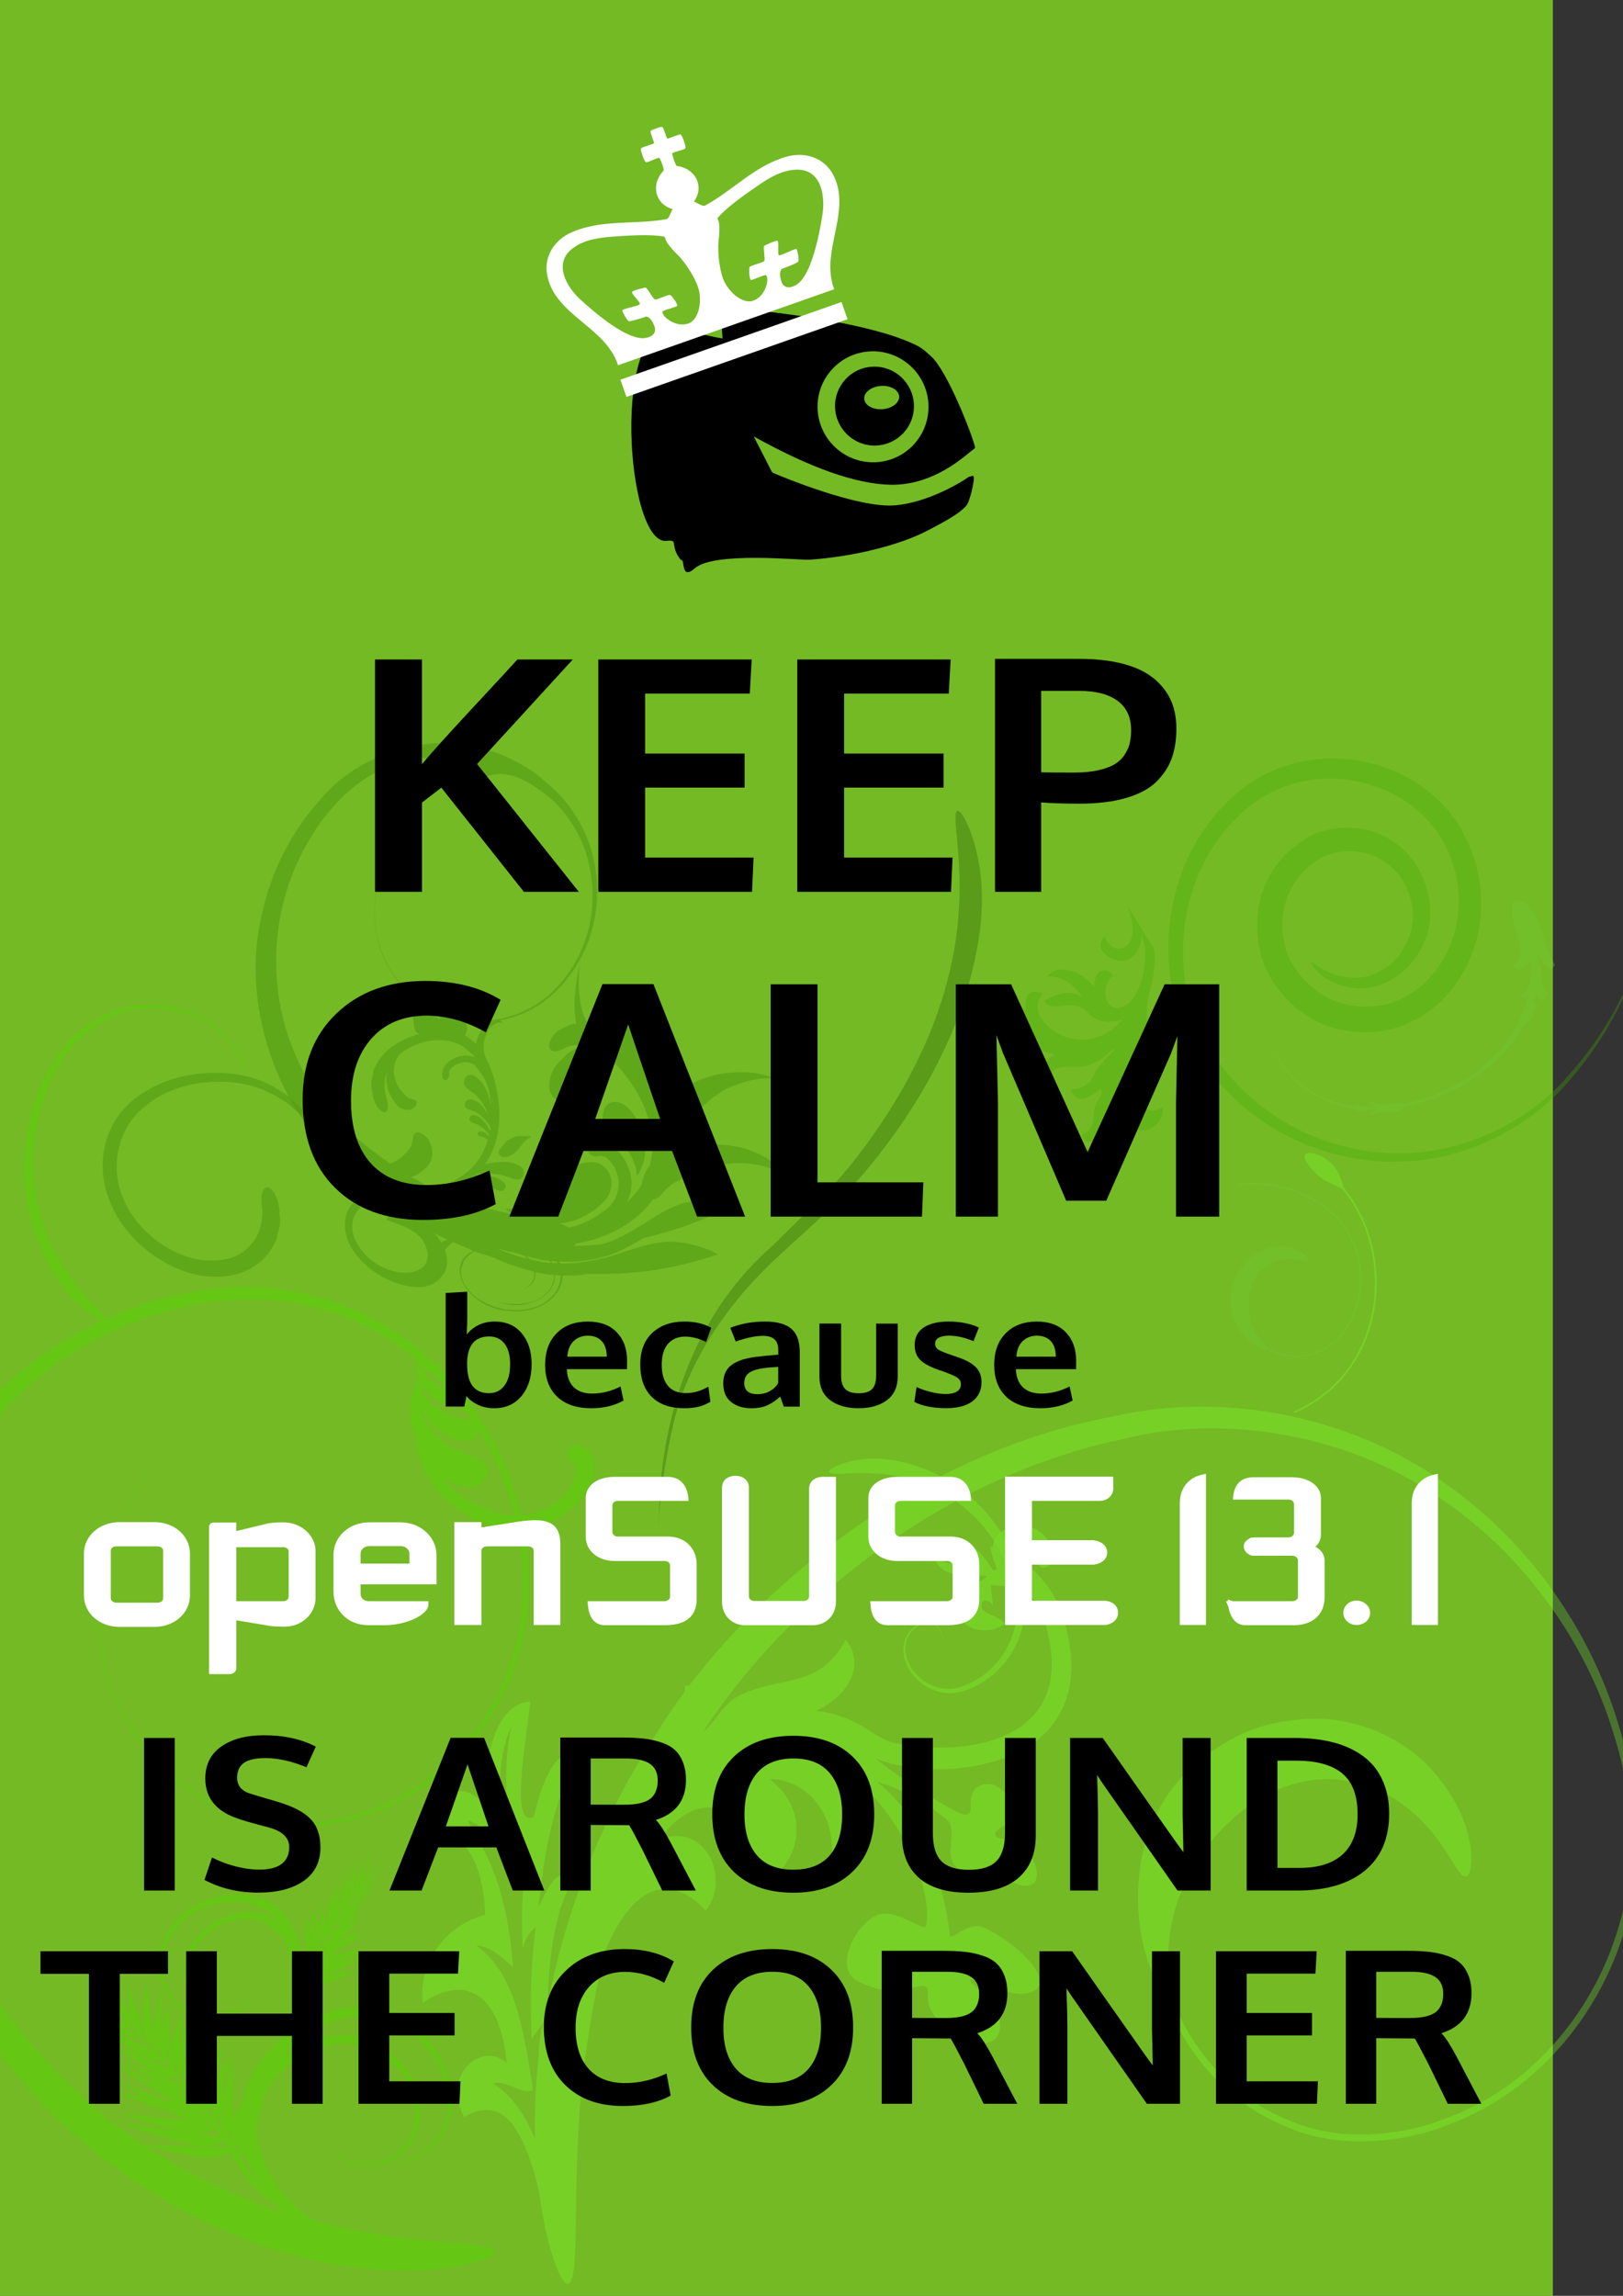 <?xml version="1.0" encoding="UTF-8" standalone="no"?>
<!-- Created with Inkscape (http://www.inkscape.org/) -->

<svg
   xmlns:dc="http://purl.org/dc/elements/1.1/"
   xmlns:cc="http://creativecommons.org/ns#"
   xmlns:rdf="http://www.w3.org/1999/02/22-rdf-syntax-ns#"
   xmlns:svg="http://www.w3.org/2000/svg"
   xmlns="http://www.w3.org/2000/svg"
   xmlns:sodipodi="http://sodipodi.sourceforge.net/DTD/sodipodi-0.dtd"
   xmlns:inkscape="http://www.inkscape.org/namespaces/inkscape"
   width="210mm"
   height="297mm"
   id="svg2"
   version="1.1"
   inkscape:version="0.48.2 r9819"
   sodipodi:docname="dibujo.xcf">
  <rect width="100%" height="100%" fill="#333333" stroke="none"/>
  <defs
     id="defs4">
    <clipPath
       id="clipPath674-8"
       clipPathUnits="userSpaceOnUse">
      <path
         id="path676-3"
         d="m 76.798,370.959 135.904,0 0,-163.838 -135.904,0 0,163.838 z"
         inkscape:connector-curvature="0" />
    </clipPath>
    <clipPath
       id="clipPath1158-1"
       clipPathUnits="userSpaceOnUse">
      <path
         id="path1160-8"
         d="m 89.328,223.903 166.258,0 0,-169.291 -166.258,0 0,169.291 z"
         inkscape:connector-curvature="0" />
    </clipPath>
    <clipPath
       id="clipPath442-5"
       clipPathUnits="userSpaceOnUse">
      <path
         id="path444-7"
         d="m 20.25,245.879 123.275,0 0,-110.533 -123.275,0 0,110.533 z"
         inkscape:connector-curvature="0" />
    </clipPath>
  </defs>
  <sodipodi:namedview
     id="base"
     pagecolor="#ffffff"
     bordercolor="#666666"
     borderopacity="1.0"
     inkscape:pageopacity="0.0"
     inkscape:pageshadow="2"
     inkscape:zoom="0.39684987"
     inkscape:cx="621.10422"
     inkscape:cy="330.78893"
     inkscape:document-units="px"
     inkscape:current-layer="layer1"
     showgrid="false"
     borderlayer="true"
     inkscape:window-width="1680"
     inkscape:window-height="998"
     inkscape:window-x="-4"
     inkscape:window-y="-4"
     inkscape:window-maximized="1" />
  <g
     inkscape:label="Capa 1"
     inkscape:groupmode="layer"
     id="layer1">
    <g
       transform="matrix(0.436,0,0,0.436,-15.59,-2.307)"
       id="layer4"
       style="fill:#73ba25;fill-opacity:1;display:inline">
      <path
         inkscape:connector-curvature="0"
         style="fill:#73ba25"
         d="m -6.6949149e-5,-1.4802952e-4 1777.5,0 0,2655 -1777.5,0 z"
         id="rect3980" />
    </g>
    <path
       inkscape:connector-curvature="0"
       style="fill:#0057a8;fill-opacity:0;display:inline"
       d="m 48.336,185.828 647.423,0 0,901.437 -647.423,0 z"
       id="rect3977" />
    <g
       id="g3233"
       transform="matrix(0.639,0,0,0.694,796.449,694.744)"
       style="opacity:0.481;display:inline">
      <path
         inkscape:connector-curvature="0"
         d="m 15.236,-357.707 c -0.907,-1.551 -2.981,55.862 -58.715,115.899 -26.794,30.652 -76.324,58.435 -132.143,59.127 -55.877,1.277 -115.805,-22.157 -153.36,-74.316 -37.767,-54.168 -28.208,-132.217 18.865,-176.217 52.231,-52.209 142.514,-39.991 179.737,12.818 40.304,60.536 6.695,132.319 -53.919,144.97 -58.784,10.061 -88.552,-29.996 -95.41,-47.789 -12.666,-36.283 0.986,-73.1 39.697,-90.497 39.238,-13.515 80.049,6.119 87.555,46.889 6.109,36.599 -27.901,64.758 -56.821,61.976 -26.93,-3.133 -34.464,-18.505 -33.651,-18.037 1.076,-1.923 10.735,10.387 33.847,10.728 24.878,0.122 49.419,-24.925 43.026,-52.576 -7.19,-30.703 -38.985,-43.679 -67.139,-32.977 -27.659,13.398 -37.872,41.115 -28.297,67.851 5.001,12.549 27.227,44.254 73.401,36.832 46.782,-8.495 77.474,-67.622 44.181,-118.387 -30.739,-45.225 -109.611,-58.395 -156.847,-12.666 -43.516,39.162 -54.194,110.757 -20.031,162.005 34.095,49.473 91.116,73.746 145.083,73.446 53.962,0.437 102.896,-25.515 130.001,-55.185 56.467,-58.049 60.129,-115.477 60.941,-113.895"
         style="opacity:0.65;fill:#44aa00;fill-opacity:1;fill-rule:nonzero;stroke:none"
         id="path1844-6" />
      <path
         inkscape:connector-curvature="0"
         d="m -1045.419,541.195 c -2.858,-2.775 -5.634,-5.947 -8.178,-9.475 -3.732,-4.903 -6.583,-9.007 -9.221,-13.509 0.917,-0.064 2.151,-1.006 3.595,-2.511 1.971,6.485 5.154,12.802 9.55,19.755 l 4.255,5.74 z m 31.934,-144.35 c 1.076,0.936 1.938,1.502 2.454,1.467 -0.747,3.274 -1.386,6.644 -2.313,10.544 -0.574,2.807 -1.303,5.378 -2.151,7.671 l 0.891,-4.558 c 0.761,-5.409 1.097,-10.421 1.119,-15.123 m 8.42,-8.884 1.841,-5.191 c 0.758,0.805 3.317,1.21 6.796,0.953 l -1.833,0.637 c -3.061,1.572 -5.49,2.68 -6.803,3.601 m 15.108,-25.534 -1.967,1.446 c -2.22,1.945 -3.992,3.447 -4.959,4.607 l 2.92,-5.462 c 0.307,0.45 1.794,0.341 4.006,-0.591 m -0.079,-8.251 c 0.231,-1.066 0.44,-2.557 0.617,-4.298 l 0,-0.819 c 0.328,1.361 0.668,2.349 1,2.754 l -1.62,2.363 z m -8.496,17.61 0.917,-1.864 c 0.09,0.408 0.758,0.506 1.808,0.362 -1.112,0.542 -2.05,1.045 -2.725,1.502 m -0.588,7.533 c -1.519,0.654 -2.725,1.259 -3.494,1.815 l 0.7,-1.688 c 0.581,0.148 1.545,0.095 2.793,-0.127 m -1.53,-2.909 1.281,-2.814 c 0.289,0.222 0.761,0.404 1.418,0.542 -1.047,0.834 -1.96,1.593 -2.7,2.272 m 9.586,-20.758 -0.238,0.341 -1.985,3.081 c 0.26,-1.09 0.516,-2.43 0.754,-3.932 0.079,-1.27 0.159,-2.293 0.256,-3.324 0.397,1.938 0.808,3.383 1.213,3.834 m -4.446,4.052 c 0.191,0.904 0.397,1.572 0.624,1.917 l -0.527,0.876 c 0.017,-0.77 -0.02,-1.727 -0.097,-2.793 m -14.837,35.786 -0.217,0.886 c -0.206,-1.252 -0.761,-3.021 -1.516,-5.022 0.949,1.069 1.776,1.836 2.389,2.124 l -0.657,2.012 z m 1.779,-5.388 c -0.195,-1.512 -0.592,-3.422 -1.119,-5.529 0.776,1.734 1.483,2.863 2.046,3.046 l -0.927,2.483 z m 2.194,-5.782 c 0.133,-1.505 0.18,-3.415 0.155,-5.585 l -0.17,-1.421 c 0.642,1.516 1.227,2.596 1.704,2.975 l -1.689,4.031 z m 4.782,-10.597 -1.898,3.971 c 0.079,-1.14 0.094,-2.543 0.058,-4.129 l -0.256,-2.029 c 0.834,1.073 1.559,1.868 2.097,2.188 m -20.02,37.411 c -1.036,7.755 -3.057,14.888 -5.721,21.13 -16.18,11.374 -29.685,28.33 -33.706,47.561 -2.534,4.263 -5.074,8.504 -7.366,12.788 0.166,-1.885 0.393,-3.485 0.606,-5.093 -1.079,-13.249 0.343,-26.184 -0.491,-39.929 -2.057,9.813 -5.324,20.072 -7.817,29.993 0.079,-4.516 0.585,-9.348 0.866,-14.022 2.054,-5.279 4.064,-10.625 5.356,-16.196 -1.527,2.698 -3.248,5.364 -5.035,8.012 l -0.065,-3.841 -1.862,6.651 c -3.328,4.783 -6.825,9.514 -9.932,14.269 -0.527,1.386 -1.047,2.74 -1.747,4.431 -0.614,2.638 -0.949,4.938 -0.96,6.623 l -3.757,-4.512 c 1.364,-0.819 3.259,-2.954 5.439,-5.754 0.834,-1.586 1.599,-2.803 2.35,-4.052 3.104,-9.376 8.012,-18.468 10.539,-28.312 -5.027,8.43 -11.86,16.541 -17.519,24.721 -0.563,1.375 -1.119,2.719 -1.851,4.386 -0.668,2.582 -1.058,4.843 -1.115,6.51 l -2.613,-2.94 c 1.245,-0.932 2.873,-3.317 4.714,-6.397 0.624,-1.688 1.245,-2.989 1.841,-4.322 1.989,-9.714 5.894,-19.249 7.453,-29.227 -4.194,8.824 -10.091,17.585 -14.7,26.339 l -0.505,1.801 c -0.018,-1.769 0.108,-3.204 0.195,-4.646 -1.585,-10.02 -0.487,-21.13 -1.913,-31.432 -1.101,7.467 -2.974,15.232 -4.407,23.012 0.267,-8.17 1.631,-16.333 1.397,-24.521 -1.462,5.701 -3.533,11.511 -5.417,17.339 0.617,-8.754 2.371,-17.466 2.671,-26.174 10.589,5.947 22.868,8.455 33.5,3.795 -19.248,7.22 -44.472,-6.939 -47.944,-26.888 -4.847,-19.46 8.308,-38.863 25.145,-46.9 16.782,-7.92 36.279,-8.61 48.879,-2.543 6.063,2.304 10.618,6.45 14.354,11.49 l -1.447,-1.154 c -8.536,-7.424 -22.449,-8.733 -36.106,-4.913 -13.744,4.083 -28.058,14.072 -33.154,28.171 -5.255,14.058 1.52,31.615 15.776,38.578 13.751,8.483 32.273,0.51 37.755,-12.493 -6.085,12.784 -24.477,19.527 -36.922,11.019 -13.213,-7.097 -18.76,-23.416 -13.574,-36.18 4.909,-12.658 18.223,-21.778 30.483,-24.992 12.271,-2.968 24.607,-1.671 32.114,5.68 5.078,3.461 9.409,7.949 12.697,15.781 l -1.382,-2.29 c 1.04,4.548 2.696,8.828 4.768,12.514 1.368,7.787 1.729,16.583 0.133,27.127 m -90.316,41.473 -0.079,1.161 c 0.18,2.494 0.498,4.635 0.909,6.155 l -3.107,-3.331 c 0.697,-0.594 1.454,-2.015 2.277,-3.985 m 5.414,3.763 c 0.104,1.477 0.144,3.018 0.289,4.773 0.466,2.068 0.993,3.904 1.534,5.392 l -4.006,-4.055 -0.448,-0.478 c 0.816,-0.665 1.685,-2.782 2.631,-5.631 m 5.085,13.509 c 0.426,-0.517 0.801,-1.484 1.148,-2.796 -0.123,1.512 -0.159,2.866 -0.079,3.953 l -1.068,-1.157 z m -1.732,2.089 6.183,7.301 c -1.963,-1.488 -5.605,-3.482 -10.113,-5.793 -1.465,-0.545 -2.743,-1.073 -3.963,-1.583 4.32,0.672 7.319,0.753 7.893,0.074 m 4.356,9.971 c 2.046,0.077 3.299,-0.141 3.396,-0.739 l 1.996,2.522 c -1.332,-0.563 -3.183,-1.154 -5.392,-1.783 m 4.699,5.188 c 1.209,-0.267 2.057,-0.584 2.559,-0.932 l 2.88,3.837 c -1.487,-0.872 -3.324,-1.843 -5.439,-2.905 m 6.691,-1.041 c 0.935,-0.528 2.126,-1.755 3.49,-3.433 l -0.173,2.961 c 0.177,2.297 0.498,4.256 0.924,5.771 -1.487,-1.621 -2.804,-3.549 -4.241,-5.3 m -3.443,8.247 c 2.36,0.172 4.096,0.176 5.176,-0.186 l 1.74,2.152 c -1.588,-0.57 -3.995,-1.14 -6.915,-1.966 m 12.917,-4.147 0.014,2.012 c 0.484,3 1.104,5.62 1.79,7.667 l -4.194,-5.181 c 0.783,-0.63 1.573,-2.247 2.389,-4.498 m -16.393,11.23 c 6.092,-0.45 10.777,-1.92 11.982,-3.004 l 4.995,6.739 c -2.725,-1.034 -7.547,-2.065 -13.534,-3.208 l -3.443,-0.528 z m 21.521,2.733 c 0.946,-0.376 1.819,-2.082 2.674,-4.653 -0.3,3.032 -0.375,5.747 -0.191,7.871 l -2.483,-3.218 z m 5.702,7.657 c 0.974,-0.521 2.111,-1.744 3.367,-3.422 -0.577,2.926 -0.845,5.476 -0.7,7.242 l -0.74,-1.185 -1.927,-2.634 z m 83.122,-165.987 c 0.318,-1.182 0.606,-2.683 0.938,-4.548 l 0.151,-1.709 c 0.137,2.117 0.469,3.39 0.834,3.725 l -1.924,2.532 z m 17.725,-21.412 0.043,-0.07 0.141,-0.176 -0.112,0.211 -0.072,0.035 z m -156.446,123.951 -3.692,-3.366 c 0.819,-0.517 1.563,-2.606 2.328,-5.504 l 0,2.378 c 0.361,2.578 0.83,4.822 1.361,6.492 m -34.673,-29.677 -0.148,-0.049 -0.101,-0.2 0.148,0.123 0.101,0.127 z m 115.251,-423.899 c 2.508,2.174 -43.707,-3.893 -93.625,47.1 -11.257,12.32 -22.009,29.684 -28.909,49.355 -6.634,17.49 -8.536,48.591 -5.598,63.648 3.699,27.433 17.075,59.368 43.111,85.119 25.47,25.639 65.329,45.31 110.628,45.264 5.471,0.012 11.571,-0.243 16.617,-0.735 l 10.16,-1.481 c 6.832,-1.15 13.78,-2.627 20.713,-4.439 13.697,-4.055 28.025,-9.753 41.22,-17.49 26.895,-15.443 50.517,-39.152 66.722,-69.293 16.4,-28.903 22.438,-70.714 17.934,-101.298 -5.442,-47.301 -30.742,-98.312 -74.121,-134.115 -41.772,-36.306 -107.149,-56.842 -166.083,-49.225 -87.901,8.089 -178.133,62.639 -224.071,145.679 -23.21,41.149 -35.886,88.686 -36.391,135.666 0.126,25.428 2.999,43.393 5.713,60.391 2.317,17.744 7.864,34.917 12.138,51.992 21.07,67.707 58.948,125.963 100.735,168.818 84.927,87.005 177.791,110.597 197.952,116.551 88.118,24.046 161.29,5.736 159.445,-0.668 -0.794,-8.364 -63.456,-3.186 -139.259,-22.593 -12.044,-7.695 -23.557,-17.483 -31.201,-30.633 -8.55,-13.569 -11.528,-25.326 -11.549,-36.609 2.18,-5.968 4.342,-12.021 5.587,-18.563 l -2.064,3.461 c 4.667,-11.48 11.556,-18.816 19.594,-25.453 13.127,-12.021 30.288,-17.237 47.323,-16.411 16.436,1.808 33.457,9.682 43.559,24.422 10.041,14.181 11.185,35.114 -2.613,48.957 -12.719,14.251 -43.483,15.064 -59.324,-0.327 14.949,15.806 46.998,16.699 61.334,1.685 15.169,-14.096 14.761,-36.57 4.151,-52.548 -10.835,-16.115 -28.501,-25.541 -46.457,-27.964 -17.295,-1.463 -35.698,2.972 -50.777,14.237 l 3.468,-4.79 c 4.652,-4.21 9.795,-8.005 15.27,-11.135 20.59,-11.859 44.086,-15.489 64.297,-9.021 19.847,7.129 38.575,27.953 42.368,51.936 5.251,24.345 -17.429,50.357 -50.485,49.865 33.017,1.836 58.457,-24.13 53.636,-50.276 -3.237,-25.316 -22.658,-48.169 -43.75,-56.747 -21.742,-7.716 -46.114,-5.05 -69.754,7.424 l -3.927,2.174 0.837,-2.346 c 2.96,-3.355 5.468,-8.786 6.995,-14.962 1.191,-5.093 1.974,-9.222 3.075,-13.27 l 0.062,-0.222 c 0.924,0.735 3.479,0.848 6.637,0.82 1.523,-0.246 2.725,-0.415 3.938,-0.58 8.164,-2.905 15.855,-5.909 23.351,-9.359 -7.796,1.111 -15.527,2.578 -23.564,3.605 -1.187,0.359 -2.353,0.732 -3.833,1.09 -2.714,1.132 -4.912,2.047 -6.053,2.726 l 1.27,-4.312 c 0.992,0.819 3.995,0.897 7.817,0.517 1.743,-0.412 3.122,-0.721 4.508,-1.02 9.156,-3.834 17.862,-8.708 26.073,-13.389 -7.041,1.737 -14.065,3.904 -21.348,5.606 7.294,-3.12 14.18,-6.468 20.865,-9.981 -8.117,1.709 -16.05,3.517 -24.495,4.994 l -0.563,0.204 1.855,-0.978 5.623,-4.516 c 6.316,-3.204 12.184,-6.148 17.912,-9.429 -3.346,0.893 -6.554,1.477 -9.925,2.448 2.588,-2.325 5.107,-4.611 7.55,-6.661 -5.111,2.332 -10.333,5.736 -15.776,8.888 l -3.129,0.717 1.483,-0.876 c 6.879,-5.666 13.394,-12.5 19.356,-17.954 -5.085,2.673 -10.347,6.573 -15.841,10.02 4.836,-4.15 9.478,-8.81 13.838,-12.623 -5.428,2.708 -11.033,7.052 -16.884,10.171 -0.83,0.64 -1.657,1.294 -2.711,2.022 -1.44,1.27 -2.617,2.251 -3.439,3.116 l 2.573,-4.284 0.754,-1.161 c 0.437,0.521 2.584,-0.243 5.248,-1.463 1.05,-0.661 1.884,-1.178 2.729,-1.685 5.374,-4.586 10.524,-10.09 15.288,-14.455 -5.212,2.761 -10.625,7.161 -16.292,10.361 -0.798,0.651 -1.592,1.305 -2.609,2.04 -1.003,0.921 -1.909,1.794 -2.635,2.504 l 4.05,-5.947 0,0.035 c 0.13,0.672 2.306,-0.02 5.15,-1.456 l 2.613,-1.73 c 5.136,-4.642 10.048,-10.203 14.57,-14.62 -4.93,2.817 -10.088,7.284 -15.48,10.551 -0.772,0.654 -1.527,1.322 -2.505,2.071 l -2.364,2.385 6.673,-8.859 c 0.09,0.288 1.173,0.109 2.692,-0.362 l 1.686,-0.742 c 3.721,-2.23 7.554,-4.991 10.849,-7.027 -3.039,0.957 -6.616,2.986 -9.969,4.312 l -1.729,0.978 c -1.242,0.827 -2.288,1.54 -2.916,2.065 l 3.201,-4.038 c 0.087,0.345 1.014,0.341 2.313,0.092 l 1.325,-0.485 c 2.754,-1.625 5.536,-3.728 8.077,-5.163 -2.57,0.429 -5.331,1.846 -8.016,2.634 l -1.303,0.7 -1.451,1.059 3.403,-4.185 0,0.004 0.032,-0.017 c 0.22,0.176 0.747,0.285 1.462,0.313 l 0.993,-0.123 6.601,-2.49 c -1.909,-0.088 -4.06,0.383 -6.056,0.51 l -0.801,0.239 0.642,-0.471 1.238,-1.115 c 2.674,-2.902 5.403,-6.246 7.814,-9.028 -2.288,1.924 -4.894,4.678 -7.388,6.827 l -1.252,1.298 c -1.086,1.241 -1.938,2.24 -2.295,2.796 l -0.097,0.113 0.624,-1.154 0.657,-1.488 c 1.141,-3.348 2.223,-6.978 3.425,-10.235 -1.527,2.944 -2.84,6.327 -4.273,9.327 l -0.577,1.555 c -0.408,1.273 -0.704,2.311 -0.765,2.817 l -0.058,0.07 0.047,0.162 -3.461,3.995 c 0.484,-0.735 1.072,-1.755 1.711,-2.972 l 1.115,-2.525 c 1.819,-5.476 3.479,-11.318 5.471,-16.685 -2.725,5.135 -4.937,10.745 -7.449,15.862 l -0.964,2.56 c -0.841,2.764 -1.346,4.794 -1.007,4.955 l 0.097,-0.017 -2.739,3.25 c 0.52,-0.939 1.141,-2.233 1.808,-3.763 0.404,-1.175 0.743,-2.114 1.09,-3.067 1.599,-6.475 3.035,-13.256 5.017,-19.565 -2.959,6.324 -5.121,12.985 -7.666,19.245 -0.271,0.939 -0.523,1.871 -0.891,3.039 -0.664,3.088 -1.021,5.381 -0.635,5.634 l -2.498,3.046 c 0.534,-1.15 1.18,-3.042 1.859,-5.321 0.285,-1.351 0.523,-2.423 0.772,-3.521 0.711,-6.967 1.512,-14.736 3.071,-21.841 -2.783,7.421 -4.4,15.056 -6.424,22.435 -0.166,1.073 -0.328,2.17 -0.563,3.492 -0.195,3.313 -0.159,5.747 0.343,5.926 l -2.086,2.638 c 0.415,-1.192 0.852,-3.084 1.278,-5.332 0.126,-1.315 0.245,-2.346 0.379,-3.426 0.058,-7.111 -0.083,-14.219 0.758,-21.025 -2.147,7.28 -2.945,14.543 -4.169,21.774 -0.166,-5.786 -0.307,-11.504 0.22,-17.04 -2.028,7.337 -2.606,14.634 -3.678,21.932 -0.009,1.041 0,2.065 -0.054,3.369 0.224,2.61 0.516,4.681 0.92,5.437 l -1.844,2.515 c 0.267,-1.22 0.498,-2.975 0.693,-5.019 0,-1.315 0.014,-2.367 0.036,-3.429 -0.798,-6.725 -1.88,-13.298 -1.851,-19.713 -1.332,6.517 -1.393,12.869 -1.718,19.316 -0.527,-4.013 -1,-7.973 -1.032,-11.874 -1.122,5.687 -1.158,11.226 -1.444,16.829 -0.325,-5.283 -0.596,-10.509 -0.267,-15.577 -1.949,7.333 -2.328,14.648 -3.281,21.953 0.014,1.023 0.058,2.036 0.047,3.302 l -0.249,-1.266 c -2.22,-6.011 -5.064,-11.332 -6.338,-17.402 -0.274,7.171 1.566,13.161 2.53,19.924 0.314,0.897 0.65,1.755 0.989,2.902 1.003,2.047 1.916,3.637 2.584,4.235 l -1.267,2.205 c -0.086,-1.171 -0.361,-2.74 -0.758,-4.509 -0.415,-1.129 -0.718,-2.04 -1.029,-2.961 -2.916,-5.55 -6.753,-9.957 -8.608,-15.999 0.393,7.161 3.133,12.577 4.894,18.974 0.433,0.809 0.873,1.604 1.361,2.655 1.256,1.811 2.35,3.204 3.108,3.71 l -1.779,3.348 c -0.097,-1.175 -0.393,-2.761 -0.823,-4.562 -0.437,-1.136 -0.758,-2.047 -1.076,-2.979 l -5.558,-9.063 -0.852,-4.449 -0.195,2.701 -2.364,-5.423 c 0.332,3.925 1.213,7.685 2.443,10.998 l 0.801,9.552 c -1.895,-6.7 -3.75,-13.224 -4.154,-20.3 -1.548,9.855 -0.26,18.876 0.228,28.129 l 0.798,3.499 -5.215,-8.068 c -4.302,-16.639 -13.278,-29.329 -27.318,-34.449 -14.209,-5.838 -35.005,-4.755 -53.607,4.361 -18.58,9.26 -31.714,30.296 -26.008,50.923 2.339,8.944 8.254,17.409 16.468,22.432 -2.858,8.926 -6.922,18.081 -9.712,27.236 -0.152,1.526 -0.289,3.021 -0.502,4.882 0.108,2.905 0.401,5.392 0.845,7.129 l -3.562,-3.507 c 0.92,-1.108 1.779,-4.038 2.711,-7.773 0.137,-1.85 0.361,-3.306 0.57,-4.78 -0.682,-10.228 0.653,-20.473 0.332,-31.15 -1.776,7.955 -4.681,16.477 -6.554,24.524 -0.632,-10.168 1.036,-20.821 0.404,-31.006 -2.122,9.672 -5.601,19.808 -7.604,29.948 -0.015,1.576 -0.026,3.137 -0.062,5.1 0.433,3.278 1.151,5.916 1.866,7.597 l -4.093,-3.461 c 1.083,-0.317 1.563,-3.95 2.035,-8.954 -0.116,-1.934 -0.112,-3.471 -0.108,-5.022 -1.996,-10.583 -2.093,-21.282 -4.23,-31.53 -0.689,9.89 -2.53,20.434 -2.938,30.929 0.231,1.59 0.458,3.162 0.725,5.142 0.881,3.331 1.862,6.102 2.754,7.787 l -4.685,-4.337 c 0.888,-0.387 0.624,-3.767 0.054,-8.3 -0.476,-1.685 -0.751,-3.039 -1.054,-4.403 -3.797,-8.873 -5.998,-18.271 -9.33,-27.588 0.978,9.278 1.292,19.14 3.187,28.316 0.52,1.368 1.01,2.715 1.617,4.414 1.094,2.188 2.155,4.052 3.075,5.399 l -5.313,-4.583 0.202,0.02 c 0.827,-0.264 0.18,-3.215 -0.881,-7.164 -0.603,-1.382 -1.007,-2.504 -1.433,-3.637 -4.367,-7.08 -6.58,-15.77 -10.889,-23.072 2.212,7.664 3.349,16.456 5.894,24.366 0.588,1.108 1.173,2.209 1.884,3.591 1.159,1.716 2.241,3.162 3.154,4.206 l -7.031,-5.62 0.159,-0.232 -0.112,-0.099 c 0.014,-0.756 -0.466,-2.149 -0.924,-4.059 l -0.787,-2.318 c -2.259,-4.502 -4.021,-9.485 -6.518,-13.815 1.501,4.737 2.646,10.08 4.147,15.067 l 1.018,2.251 1.068,1.688 -0.137,-0.109 c -0.65,-0.819 -2.335,-2.399 -4.533,-4.322 l -2.595,-2.026 c -5.334,-3.401 -11.059,-7.818 -16.519,-10.977 5.461,4.389 11.282,9.679 16.793,14.212 l 2.602,1.773 1.371,0.76 -1.841,-0.426 c -4.703,-0.383 -9.911,-1.544 -14.754,-1.671 5.035,1.305 10.431,3.267 15.425,4.625 0.722,0.067 1.39,0.193 2.335,0.253 1.732,-0.046 3.028,-0.208 3.609,-0.457 l 0.097,0.028 0.01,-0.023 6.836,5.898 c -0.834,-0.436 -1.877,-0.925 -3.064,-1.449 -1.112,-0.331 -2,-0.658 -2.891,-0.971 -6.312,-0.95 -12.372,-3.492 -18.641,-4.614 5.847,2.648 11.914,6.053 18.158,8.251 0.924,0.204 1.848,0.408 2.992,0.675 2.927,0.334 5.045,0.299 5.378,-0.186 l 6.179,5.719 c -1.256,-0.739 -3.403,-1.723 -6.045,-2.877 -1.404,-0.475 -2.555,-0.918 -3.714,-1.361 -7.399,-1.801 -15.718,-4.745 -22.77,-6.911 7.373,3.823 16.288,7.643 24.196,10.854 1.126,0.31 2.245,0.619 3.642,1.027 3.299,0.622 5.594,0.802 5.84,0.366 4.132,4.199 8.388,8.265 12.766,12.194 -1.328,-0.914 -2.916,-1.934 -4.714,-3.046 -2.018,-0.9 -3.551,-1.751 -5.028,-2.719 -10.748,-4.593 -22.012,-10.748 -33.421,-15.5 10.08,6.992 20.742,14.842 30.93,21.644 1.682,0.693 3.393,1.308 5.479,2.142 5.944,1.642 10.264,2.251 10.586,1.238 l -0.01,-0.057 7.753,8.096 c -1.404,-0.967 -3.147,-2.068 -5.107,-3.26 -1.996,-0.904 -3.569,-1.727 -5.176,-2.543 -11.629,-3.429 -22.59,-9.865 -34.337,-14.142 10.466,6.644 20.994,14.691 32.201,20.339 1.722,0.623 3.411,1.266 5.508,2.075 5.331,1.407 9.297,1.98 10.257,1.333 l 1.458,1.646 5.255,5.708 c -1.631,-1.122 -4.205,-2.251 -6.958,-3.946 -2.007,-0.9 -3.602,-1.723 -5.23,-2.532 -11.228,-3.876 -23.6,-8.698 -35.106,-13.185 9.113,6.056 19.558,11.663 29.212,17.307 -10.936,-4.481 -22.741,-9.007 -33.709,-13.579 13.007,8.564 27.639,17.286 41.411,24.756 l 3.042,0.928 -6.233,-0.32 c -10.882,-3.974 -22.012,-8.494 -33.558,-11.705 5.677,2.898 11.369,6.063 17.061,9.292 -7.034,-1.097 -14.184,-2.159 -21.287,-2.652 12.711,3.517 25.488,8.655 38.315,11.937 l 11.845,5.321 3.66,0.995 -1.05,-0.158 c -15.924,0.45 -32.944,-2.694 -49.406,-3.577 14.278,4.02 29.328,8.866 44.18,11.575 -14.39,-0.89 -29.328,-3.489 -43.635,-4.906 17.551,5.821 37.254,11.42 55.043,15.289 2.566,0.246 5.28,0.13 8.536,0.228 6.955,-0.654 12.022,-1.716 13.657,-2.895 l 3.883,5.666 c -2.375,-0.781 -6.543,-1.463 -11.726,-2.181 -2.725,-0.06 -4.966,-0.236 -7.24,-0.394 -14.494,1.066 -30.245,-1.259 -45.612,-0.492 15.895,2.423 31.974,7.551 47.85,8.638 2.238,-0.127 4.439,-0.228 7.2,-0.327 5.508,-0.848 9.586,-1.945 11.059,-2.993 l 0.202,0.288 c 3.656,5.24 6.738,11.11 11.921,17.416 6.284,7.78 14.206,14.191 21.301,17.656 2.274,2.212 4.558,4.562 7.042,6.391 -31.757,-9.425 -123.151,-38.177 -199.893,-126.127 -37.799,-43.256 -70.054,-100.485 -86.331,-164.96 -4.519,-15.988 -6.453,-32.596 -9.369,-49.161 -2.187,-20.751 -2.599,-42.641 0.281,-64.105 5.482,-43.027 21.392,-85.288 46.836,-120.729 25.217,-35.543 58.699,-65.347 97.101,-85.418 19.197,-9.936 39.246,-18.158 59.753,-23.357 22.005,-5.476 36.442,-8.958 69.105,-9.383 58.324,0.651 112.49,26.177 148.405,63.324 18.19,18.542 32.291,39.999 41.917,62.389 4.822,11.219 8.449,22.59 11.145,33.95 2.335,12.165 4.504,19.565 4.75,39.802 0.993,71.146 -45.194,129.262 -97.361,152.858 -13.213,6.194 -26.444,10.797 -39.686,13.294 -7.211,1.389 -11.777,2.42 -20.901,3.25 -10.849,0.732 -21.619,0.71 -32.002,-0.584 -42.368,-5.096 -76.976,-26.599 -99.144,-52.422 -22.633,-26.726 -32.753,-55.446 -35.554,-83.561 -3.891,-47.431 16.782,-86.069 39.242,-108.691 48.417,-46.334 91.546,-40.9 89.226,-42.95"
         style="fill:#55d400;fill-opacity:1;fill-rule:nonzero;stroke:none"
         id="path1488-2" />
      <g
         transform="matrix(3.86,3.734,3.86,-3.734,-2139.391,871.734)"
         id="g680-4"
         clip-path="url(#clipPath674-8)"
         style="opacity:0.65;fill:#7fff2a;fill-opacity:1">
        <g
           id="g682-7"
           transform="translate(113.281,317.185)"
           style="fill:#7fff2a;fill-opacity:1">
          <path
             id="path684-6"
             style="fill:#7fff2a;fill-opacity:1;fill-rule:nonzero;stroke:none"
             d="m 0,0 c -0.54,0.79 -1.707,1.31 -1.395,2.204 0.233,0.647 0.863,0.207 1.312,1.012 -0.431,0.819 0.934,1.793 2.233,1.406 0.954,-0.271 1.515,1.053 0.726,1.891 -3.35,3.807 -8.996,-0.89 -7.145,-4.437 0.623,-1.261 3.229,-1.393 3.066,-2.167 -0.17,-1.06 -3.601,1.095 -5.956,-0.745 -1.253,-0.945 -2.498,-2.908 -2.155,-3.6 0.842,1.108 1.349,0.637 2.061,1.049 0.842,0.538 0.343,1.392 1.271,1.793 1.571,0.564 1.616,-0.71 0.211,-1.163 -0.474,-0.118 -0.816,-1.352 -1.376,-1.591 -0.822,-0.369 -1.175,0.51 -1.668,-0.69 3.25,-1.803 6.638,3.896 7.131,3.446 0.527,-0.457 -3.125,-3.965 -0.261,-6.156 2.093,-1.482 5.702,0.067 6.365,3.446 -1.505,0.19 -3.09,-1.377 -3.975,-0.686 -0.862,0.641 0.126,1.509 1.058,1.16 C 1.144,-3.31 -0.506,-2.349 -0.732,-1.82 -0.921,-1.311 -0.39,-0.779 0,0"
             inkscape:connector-curvature="0" />
        </g>
        <g
           id="g686-4"
           transform="translate(99.254,245.919)"
           style="fill:#7fff2a;fill-opacity:1">
          <path
             id="path688-1"
             style="fill:#7fff2a;fill-opacity:1;fill-rule:nonzero;stroke:none"
             d="m 0,0 c -3.484,-0.047 -1.653,-3.803 -1.087,-5.954 -3.33,4.22 -8.664,10.85 -10.169,18.426 -3.253,-0.967 -1.604,-5.914 1.233,-10.428 -1.332,-3.461 -7.741,6.179 -11.251,10.541 -3.412,-3.933 1.274,-10.356 5.045,-14.109 -2.761,-0.314 -6.399,-1.084 -2.792,-8.691 2.11,4.26 8.05,3.344 13.403,-1.816 -2.699,-4.259 -2.537,-10.859 2.139,-14.49 1.385,6.835 6.675,8.693 13.968,2.656 -4.426,-0.26 -5.538,-7.49 0.893,-9.307 1.626,5.759 6.629,5.504 16.687,-0.994 -2.485,4.685 -11.494,8.598 -17.002,7.006 0.824,1.674 4.034,1.748 4.579,3.351 -7.245,5.296 -12.946,9.15 -19.241,8.025 1.389,1.319 3.603,1.42 5.664,1.608 -10.156,8.712 -16.231,8.322 -18.238,9.355 1.022,0.808 4.078,0.876 6.031,-0.093 -3.676,4.309 -9.096,8.311 -10.631,13.29 2.766,-4.848 9.905,-10.63 14.674,-14.178 -0.302,1.235 -0.479,2.436 -0.763,3.526 2.3,-3.671 5.006,-6.323 8.093,-9.163 -0.618,1.199 -0.876,2.214 -0.673,3.274 3.179,-4.202 6.317,-7.464 10.11,-10.928 -0.164,0.89 -0.205,1.773 -0.355,2.65 4.533,-8.343 18.024,-12.049 22.405,-20.216 2.238,4.462 -10.15,12.535 -17.827,23.819 -7.897,11.191 -10.456,23.112 0.919,23.099 -0.307,5.25 -8.174,8.529 -11.251,2.219 -1.429,10.921 8.366,11.896 13.76,4.717 3.177,5.353 -0.511,13.116 -8.599,11.783 4.291,4.078 10.584,2.86 13.819,-1.579 3.958,5.063 1.201,8.251 -5.698,9.879 6.411,1.456 17.858,-1.725 21.249,-6.57 0.556,-0.865 -4.181,-1.262 -5.606,-3.497 -1.652,-2.391 0.035,-9.933 4.147,-8.541 6.021,2.143 5.81,5.77 7.19,6.187 0.886,0.347 1.067,-1.895 4.274,-1.873 6.43,0.166 9.919,3.973 5.778,6.32 -1.983,1.22 -6.239,0.129 -6.23,0.646 0.027,0.577 5.593,2.247 6.806,4.292 2.918,4.088 -5.279,4.02 -10.436,1.964 -2.315,-0.961 -1.871,-4.756 -2.676,-4.026 -5.133,3.921 -13.318,8.427 -21.608,7.204 3.191,1.833 6.761,2.948 10.483,3.335 1.711,0.176 2.667,-2.549 4.121,-3.261 1.498,-0.814 4.65,0.256 4.605,1.093 0.099,0.891 -0.387,1.843 0.065,2.227 0.481,0.314 3.131,-0.128 4.894,1.277 2.072,1.559 0.117,3.27 -2.543,3.722 -2.96,0.474 -3.959,-2.174 -4.959,-1.659 -0.875,0.46 0.918,2.525 -0.01,3.608 -1.758,2.014 -5.956,1.787 -6.309,-1.241 -0.03,-1.925 2.607,-2.393 1.378,-3.527 -1.051,-0.805 -9.036,-2.849 -14.078,-3.533 6.584,3.2 11.814,9.638 13.703,15.332 1.716,5.726 0.541,12.15 -8.911,16.825 -3.326,1.626 -9.356,2.097 -13.493,-0.834 0.777,-0.48 1.93,-0.988 2.719,-1.378 -0.042,-0.955 -0.252,-2.045 -0.344,-2.824 3.014,0.899 3.852,5.384 9.774,2.732 15.32,-7.527 5.807,-20.626 -3.342,-26.683 -2.717,-1.505 -6.091,-0.938 -10.538,-4.55 1.643,4.034 0.958,9.231 -3.786,9.652 2.202,-7.582 -3.572,-10.071 -5.475,-16.498 -0.568,-2.522 0.797,-6.133 -0.481,-7.526 -0.825,2.482 -3.456,6.203 -5.657,3.724 1.614,-1.445 2.993,-4.099 3.75,-7.352 C -2.563,14.878 -1.211,5.97 1.63,0.33 3.975,-6.715 19.926,-23.121 23.576,-25.834 21.678,-24.497 15.283,-20.659 9.98,-15.188 4.503,-9.911 0.057,-3.277 0,0"
             inkscape:connector-curvature="0" />
        </g>
        <g
           id="g690-3"
           transform="translate(153.832,370.177)"
           style="fill:#7fff2a;fill-opacity:1">
          <path
             id="path692-5"
             style="fill:#7fff2a;fill-opacity:1;fill-rule:nonzero;stroke:none"
             d="m 0,0 c 9.737,1.246 19.784,-0.155 28.966,-3.684 4.663,-1.799 8.805,-4.037 13.074,-7.034 4.933,-3.723 9.331,-8.403 12.122,-13.996 5.808,-10.977 6.417,-24.716 0.852,-35.998 -1.933,-4.702 -7.885,-13.131 -16.185,-16.284 -7.982,-3.494 -17.541,-3.043 -25.284,1.018 -4.264,-0.204 -20.103,9.519 -17.369,25.871 0.918,5.245 2.388,8.806 6.123,13.247 4.833,5.63 11.406,7.947 16.614,8.121 11.008,0.103 15.31,-6.174 14.509,-6.646 -0.688,-1.303 -5.939,2.016 -13.788,0.349 -3.763,-0.837 -7.988,-3.03 -10.912,-7.017 -2.245,-3.247 -3.063,-5.792 -3.676,-9.343 -0.773,-5.457 0.064,-10.596 2.167,-15.014 1.047,-2.229 2.426,-4.135 3.96,-5.814 1.16,-1.314 2.053,-2.222 3.134,-3.118 7.549,-3.851 16.784,-4.136 24.47,-0.669 8.049,3.201 13.568,11.259 15.501,15.873 5.382,11.034 4.689,24.43 -0.991,35.118 -2.745,5.447 -7.045,9.993 -11.864,13.62 -4.165,2.899 -8.262,5.128 -12.84,6.88 C 19.554,-1.058 9.679,0.314 0.107,-0.911 L 0,0 z"
             inkscape:connector-curvature="0" />
        </g>
        <g
           id="g694-5"
           transform="translate(212.167,325.024)"
           style="fill:#7fff2a;fill-opacity:1">
          <path
             id="path696-6"
             style="fill:#7fff2a;fill-opacity:1;fill-rule:nonzero;stroke:none"
             d="m 0,0 c -0.095,-0.062 0.75,5.074 -1.676,13.496 -1.176,4.168 -3.452,9.155 -7.398,13.891 -1.796,2.535 -4.405,4.537 -7.037,6.769 -2.559,1.877 -4.708,3.247 -7.45,4.702 -10.535,5.734 -25.194,8.928 -40.259,5.93 -14.933,-2.679 -30.291,-12.538 -39.126,-26.129 -16.701,-23.553 -20.637,-54.905 -15.355,-77.441 4.694,-23.028 16.202,-36.977 18.446,-40.394 10.686,-13.718 23.582,-19.921 24.322,-18.537 1.104,1.647 -9.39,9.778 -19.251,22.494 -2.08,3.222 -13.198,15.96 -18.221,37.624 -5.558,21.174 -2.759,51.194 12.736,74.472 8.075,13.15 22.483,22.946 36.866,25.919 14.486,3.267 28.88,0.548 39.382,-4.831 2.728,-1.362 4.892,-2.657 7.445,-4.446 2.619,-2.136 5.233,-4.053 7.047,-6.514 3.982,-4.586 6.34,-9.477 7.59,-13.591 C 0.642,5.098 -0.092,-0.066 0,0"
             inkscape:connector-curvature="0" />
        </g>
      </g>
      <path
         inkscape:connector-curvature="0"
         d="m -1057.241,-230.462 c -0.135,0.085 1.063,-6.932 -2.375,-18.437 -1.666,-5.694 -4.891,-12.507 -10.482,-18.977 -2.545,-3.462 -6.241,-6.198 -9.97,-9.247 -3.627,-2.566 -6.67,-4.436 -10.557,-6.424 -14.926,-7.832 -35.694,-12.195 -57.04,-8.1 -21.157,3.661 -42.915,17.127 -55.433,35.697 -23.661,32.175 -29.239,75.008 -21.755,105.793 6.652,31.459 22.957,50.516 26.136,55.184 15.139,18.741 33.41,27.215 34.46,25.324 1.563,-2.25 -13.305,-13.358 -27.276,-30.73 -2.947,-4.402 -18.698,-21.802 -25.816,-51.399 -7.875,-28.927 -3.909,-69.936 18.045,-101.737 11.441,-17.966 31.854,-31.349 52.232,-35.41 20.523,-4.463 40.916,-0.75 55.797,6.598 3.864,1.862 6.93,3.63 10.548,6.074 3.711,2.92 7.414,5.537 9.984,8.899 5.642,6.265 8.981,12.947 10.752,18.569 3.658,11.359 2.618,18.414 2.749,18.324"
         style="fill:#55d400;fill-opacity:1;fill-rule:nonzero;stroke:none"
         id="path1668-7" />
      <g
         transform="matrix(2.429,0,0,-2.365,-1267.705,51.985)"
         id="g1164-8"
         clip-path="url(#clipPath1158-1)"
         style="opacity:0.65;fill:#338000;fill-opacity:1">
        <g
           id="g1166-2"
           transform="translate(166.235,102.849)"
           style="fill:#338000;fill-opacity:1">
          <path
             id="path1168-6"
             style="fill:#338000;fill-opacity:1;fill-rule:nonzero;stroke:none"
             d="M 0,0 C 0.686,0.813 1.659,2.057 2.114,2.494 L 5.016,3.888 C 6.166,4.095 10.022,3.874 10.028,3.954 10.027,3.896 7.849,2.753 7.098,1.661 6.512,0.785 5.475,-0.591 4.548,-1.171 2.835,-2.25 2.287,-2.317 0.917,-2.271 0.12,-2.279 -0.82,-0.986 0,0 m 17.408,-37.419 0.003,-0.373 c 0.076,-5.812 -9.451,-11.07 -18.58,-7.348 3.466,-1.282 7.643,-1.05 11.017,-0.409 4.818,1.473 7.352,4.895 7.27,8.154 -1.981,0.129 -3.947,0.408 -5.869,0.899 0.119,-2.066 -0.671,-4.017 -3.676,-5.054 2.665,1.213 3.513,3.184 3.204,5.162 -4.451,1.047 -8.701,2.367 -12.48,4.106 l -6.175,1.906 c -1.924,-0.897 -3.407,-2.276 -3.932,-4.184 -2.089,-5.654 5.206,-12.195 14.6,-13.184 9.966,-1.012 16.498,4.413 16.352,10.221 l -1.734,0.104 z m -18.398,7.955 0.012,-0.004 c 3.269,-1.367 6.485,-2.352 9.701,-3.093 l -1.078,0.967 -2.903,0.853 c -1.61,0.194 -3.507,0.762 -5.732,1.277 m 9.424,-2.34 1.124,-0.954 c 2.182,-0.473 4.346,-1.011 6.546,-1.088 l -0.005,0.008 -0.387,0.659 c -2.477,0.171 -4.904,0.809 -7.278,1.375 m 7.79,-1.414 0.344,-0.654 1.56,-0.069 -0.347,0.622 -1.557,0.101 z m -32.729,6.354 c -1.4,0.552 -2.757,1.205 -4.084,1.928 0.863,-0.896 1.573,-1.927 2.191,-2.841 0.58,0.357 1.212,0.665 1.893,0.913 m -8.004,0.095 c -2.799,3.371 -7.329,4.363 -11.193,5.852 0.66,1.838 2.94,1.985 5.371,1.407 -2.718,1.792 -5.432,3.569 -8.049,5.448 l -1.088,-0.508 c -5.734,-1.951 -10.23,-7.964 -4.13,-15.369 5.332,-6.755 16.118,-8.864 19.907,-4.576 1.568,2.175 1.185,4.96 -0.818,7.746 m 5.885,62.337 -0.105,0.12 -0.085,-0.122 0.19,0.002 z M 56.596,2.041 c -0.19,-0.635 -0.261,-1.338 -0.377,-2.027 1.419,0.308 2.975,0.694 4.678,1.006 4.475,0.7 9.757,0.62 14.407,-0.286 4.736,-1.116 8.517,-2.877 10.794,-4.726 2.13,-1.728 3.096,-3.199 3.253,-3.346 -1.377,0.676 -3.694,1.852 -6.854,2.486 -3.222,0.777 -7.143,1.025 -10.815,0.539 -7.677,-0.703 -13.819,-4.209 -16.152,-5.336 -0.899,-0.455 -1.931,-1.072 -2.983,-2.102 -1.096,-0.935 -1.905,-2.343 -3.326,-2.943 -0.288,-0.13 -0.627,-0.196 -0.985,-0.192 -5.081,-6.782 -14.072,-11.56 -24.237,-13.145 l -0.512,-0.663 c 2.797,-0.098 5.588,0.256 8.379,0.407 4.447,1.009 8.535,3.328 13.365,6.019 3.564,2.242 7.085,4.391 10.873,5.719 3.777,1.362 7.184,1.263 9.717,1.224 5.062,-0.106 7.853,-0.757 7.752,-1.026 -0.022,-0.073 -0.148,-0.131 -0.367,-0.182 -8.758,-4.716 -18.321,-7.685 -27.971,-9.886 -4.273,-2.341 -8.344,-4.64 -12.981,-5.68 -4.326,-1.094 -8.914,-1.547 -13.492,-1.261 l 0.285,-0.602 c 1.665,-0.021 3.339,0.034 5.022,0.188 4.898,0.503 9.826,1.399 15.768,3.478 4.15,1.217 8.421,2.509 12.458,2.8 4.034,0.192 7.123,-0.566 9.425,-1.092 4.651,-1.257 6.972,-2.469 6.759,-2.729 -0.045,-0.06 -0.165,-0.091 -0.339,-0.103 -13.126,-4.231 -26.812,-6.115 -40.249,-5.608 -1.054,-0.169 -2.115,-0.407 -3.199,-0.465 -1.615,-0.102 -3.252,-0.113 -4.891,-0.058 0.06,-5.88 -6.972,-11.629 -17.129,-10.555 -1.082,0.098 -2.149,0.173 -3.177,0.445 -10.855,2.794 -15.835,12.724 -8.974,16.881 l 1.153,0.572 -6.415,2.603 c -0.976,-0.687 -1.843,-1.457 -2.548,-2.318 1.163,-2.963 0.952,-6.054 -1.294,-8.222 l -0.528,-0.484 0.224,-0.767 -0.461,0.56 c -0.653,-0.543 -1.285,-0.951 -1.738,-1.193 -0.617,-0.327 -1.262,-0.559 -1.881,-0.669 -0.313,-0.105 -1.242,-0.314 -2.583,-0.271 -10.107,-0.072 -22.094,8.408 -23.101,16.8 -0.148,1.003 -0.179,1.815 -0.119,2.582 0.061,0.765 0.211,1.485 0.447,2.14 1.24,3.883 4.74,5.954 8.171,6.812 -4.633,3.584 -8.918,7.486 -12.84,11.71 -17.43,14.948 -28.633,44.92 -21.967,70.895 2.908,13.109 9.699,25.263 18.609,34.462 10.949,12.357 29.977,18.567 45.376,16.083 7.908,-0.999 15.197,-4.047 21.453,-7.965 2.994,-2.171 5.709,-4.362 8.378,-6.882 3.689,-3.778 6.583,-8.107 8.597,-12.759 3.963,-9.3 4.072,-19.168 1.58,-27.527 -1.138,-4.219 -3.182,-8.026 -5.359,-11.381 -2.427,-3.18 -4.192,-5.894 -9.847,-10.016 -10.099,-6.861 -21.874,-7.27 -30.667,-4.233 -4.447,1.501 -8.29,3.803 -11.289,6.375 -0.825,0.712 -1.345,1.129 -2.301,2.105 -1.124,1.182 -2.169,2.448 -3.103,3.75 -1.849,2.635 -3.331,5.288 -4.188,7.93 -3.751,10.986 -0.834,20.211 1.884,25.215 2.952,5.269 5.367,7.281 5.281,7.311 0.126,-0.016 -2.944,-2.574 -6.054,-8.889 -2.857,-5.977 -5.009,-17.247 1.139,-28.289 1.46,-2.636 3.796,-5.643 5.791,-7.536 1.426,-1.311 3.025,-2.594 4.753,-3.771 3.542,-2.309 7.778,-4.14 12.451,-5.041 9.209,-1.876 20.509,0.498 28.837,7.866 11.695,10.572 15.242,25.814 11.393,39.604 -1.866,6.826 -5.88,12.741 -10.467,17.118 -3.65,3 -6.746,5.114 -10.068,6.665 -7.634,3.329 -10.722,0.71 -13.492,0.565 -11.947,-1.9 -11.036,7.296 -21.674,5.763 -7.914,-2.064 -15.819,-5.845 -21.93,-11.824 -5.671,-5.401 -8.791,-9.886 -12.163,-15.856 C -68.417,77.399 -71.305,63.907 -70.25,51 c 0.884,-12.938 5.801,-25.358 13.118,-35.074 8.09,-10.251 15.101,-15.088 22.555,-20.15 3.323,1.105 5.156,3.319 5.904,4.243 0.396,0.459 0.845,1.012 1.047,1.907 0.261,0.873 0.168,2.015 0.739,2.692 0.493,0.621 2.061,0.672 3.758,-0.951 1.647,-1.486 2.836,-5.329 0.733,-8.169 -0.749,-0.928 -2.463,-2.637 -5.375,-3.717 2.203,-1.168 4.275,-2.398 6.445,-3.238 3.734,0.634 7.216,1.933 10.118,4.016 3.668,2.539 6.171,6.216 7.482,10.295 l -0.719,0.469 -0.391,0.198 -0.443,0.164 c -0.156,0.041 -0.224,0.052 -0.419,0.103 -0.073,0.016 -0.139,0.031 -0.139,0.031 l -0.094,0.018 -0.205,0.047 c -0.491,0.091 -0.943,0.398 -0.777,0.975 0.205,0.725 1.053,0.593 1.708,0.357 0.167,-0.067 0.365,-0.12 0.568,-0.241 0.382,-0.232 0.82,-0.614 1.215,-1.071 L -3.317,4.271 -3.38,4.384 C -3.721,4.951 -4.242,5.52 -4.828,5.99 -5.21,6.324 -5.643,6.554 -6.017,6.829 L -6.569,7.179 -7.2,7.485 C -7.42,7.567 -7.521,7.595 -7.796,7.696 -7.902,7.728 -8,7.758 -8,7.758 -8.006,7.761 -8.135,7.8 -8.135,7.8 l -0.292,0.096 c -0.699,0.224 -1.352,0.693 -1.057,1.544 0.385,1.113 1.628,0.884 2.533,0.411 0.236,-0.122 0.518,-0.225 0.796,-0.438 0.818,-0.684 1.914,-1.751 2.601,-3.014 0.198,-0.348 0.35,-0.706 0.474,-1.054 l 0.188,1.048 -0.357,0.746 C -3.671,7.9 -4.347,8.602 -5.066,9.271 -5.535,9.746 -6.04,10.155 -6.524,10.492 l -0.7,0.451 -0.806,0.394 c -0.285,0.104 -0.412,0.139 -0.767,0.268 -0.136,0.04 -0.262,0.081 -0.262,0.081 -0.008,0.002 -0.173,0.049 -0.173,0.049 -0.123,0.031 -0.209,0.07 -0.377,0.121 -0.902,0.286 -1.727,0.889 -1.288,1.999 0.582,1.45 2.18,1.179 3.321,0.581 0.295,-0.156 0.655,-0.285 1.004,-0.557 1.015,-0.746 2.18,-2.33 3.043,-3.872 -0.37,0.997 -0.892,2.159 -1.536,3.184 -0.476,0.781 -1.011,1.478 -1.535,2.068 l -0.768,0.804 c -0.276,0.292 -0.582,0.531 -0.918,0.749 -0.334,0.215 -0.488,0.292 -0.905,0.559 -0.153,0.105 -0.292,0.21 -0.293,0.209 -0.01,0.005 -0.194,0.137 -0.194,0.137 -0.141,0.087 -0.233,0.175 -0.417,0.309 -1.008,0.735 -1.776,1.865 -0.799,3.243 1.295,1.834 3.016,0.783 4.246,-0.355 0.321,-0.286 0.732,-0.555 1.085,-1.019 1.061,-1.374 2.22,-3.919 2.777,-6.541 l 0.041,-0.183 c -0.153,1.645 -0.408,3.399 -0.814,4.973 l -0.495,1.27 c -0.941,2.21 -2.351,3.991 -3.647,5.482 -1.379,1.27 -3.35,1.309 -4.942,0.784 -1.506,-0.409 -2.926,-1.575 -3.145,-2.147 -0.329,-0.726 -0.153,-1.194 -0.169,-1.236 0.061,-0.363 -0.125,-0.974 -0.594,-1.443 -0.429,-0.458 -1.341,-0.2 -1.552,0.794 0.022,0.095 -0.348,1.202 0.488,2.796 1.016,1.648 2.739,2.663 4.835,3.286 1.535,0.359 3.402,0.415 4.92,-0.328 -0.927,1.215 -2.069,2.057 -3.174,2.935 -4.558,2.992 -11.174,2.794 -16.313,0.457 -1.627,-0.701 -3.087,-1.565 -4.312,-2.55 -0.383,-0.51 -0.85,-1.203 -1.189,-2.097 -0.483,-1.218 -0.694,-2.829 -0.387,-4.249 0.563,-3.007 2.83,-5.165 3.599,-5.865 0.296,-0.299 0.667,-0.633 1.285,-0.809 0.586,-0.216 1.303,-0.225 1.79,-0.6 0.464,-0.332 0.623,-1.278 -0.377,-2.138 -0.87,-0.836 -3.459,-1.172 -5.364,0.617 -0.629,0.636 -1.816,2.048 -2.594,3.96 -0.811,1.894 -1.091,4.125 -0.58,6.16 l 0.101,0.337 c -0.372,-0.835 -0.62,-1.667 -0.745,-2.445 -0.549,-3.342 0.369,-5.445 0.393,-5.667 0.546,-1.873 0.761,-3.724 -0.164,-4.26 -0.856,-0.526 -2.907,1.001 -3.696,3.56 -0.061,0.16 -0.542,0.951 -0.515,2.18 -0.432,1.468 -0.616,3.385 0.186,5.458 -0.13,1.092 0.583,2.164 1.287,3.29 0.629,1.121 1.526,2.21 2.575,3.207 2.103,2.013 4.916,3.589 8.11,4.701 l 2.476,0.856 c -0.717,0.281 -1.075,0.748 -1.364,1.618 -0.561,1.095 -0.348,5.266 -0.294,5.211 0.051,0.032 1.481,-1.689 3.024,-1.591 1.244,0.05 2.895,0.052 3.767,-0.157 0.726,-0.235 1.108,-0.434 1.336,-0.713 0.619,1.465 2.168,3.866 2.179,3.848 0.067,-0.01 -0.299,-1.563 0.6,-2.135 0.722,-0.433 1.79,-1.175 2.184,-1.935 0.624,1.311 1.922,3.474 1.924,3.472 -0.005,0.005 -0.127,-1.911 0.399,-2.619 0.39,-0.591 1.048,-1.504 1.226,-2.199 0.279,-1.363 0.173,-1.793 -0.289,-2.877 -0.055,-0.128 -0.16,-0.262 -0.287,-0.391 0.615,-0.295 1.204,-0.639 1.757,-1.063 l 1.805,-1.517 c 0.308,1.676 0.974,3.235 2.237,4.718 2.413,2.748 5.428,3.3 6.189,1.4 -1.301,0.949 -3.786,-0.534 -4.842,-2.582 -1.092,-2.143 -1.411,-3.769 -0.999,-5.991 0.066,-0.529 0.296,-1.275 0.574,-1.862 l 0.086,-0.2 C -2.155,23.38 -0.784,18.364 -0.279,13.419 0.403,7.16 -0.962,0.529 -4.62,-4.413 c 2.273,0.56 4.583,0.69 6.335,0.729 0.736,-0.012 1.346,-0.19 1.894,-0.284 2.123,-0.358 4.552,-1.469 3.957,-3.585 -0.463,-1.625 -2.178,-1.559 -3.685,-1.07 -0.278,0.094 -0.434,0.128 -0.631,0.205 0,0 -0.271,0.092 -0.284,0.098 0,0 -0.21,0.068 -0.435,0.144 -0.611,0.179 -0.816,0.255 -1.305,0.399 -0.492,0.14 -0.975,0.246 -1.481,0.293 l -1.391,0.147 c -0.964,0.146 -2.027,0.246 -3.109,0.239 -0.802,0.007 -1.609,-0.04 -2.381,-0.138 l -0.459,-0.399 c 2.025,0.189 4.135,-0.078 5.571,-0.516 0.529,-0.159 0.959,-0.341 1.348,-0.495 1.512,-0.561 3.143,-1.682 2.269,-3.022 -0.677,-1.022 -1.939,-0.732 -2.952,-0.185 -0.187,0.102 -0.295,0.148 -0.425,0.229 0,0 -0.183,0.101 -0.191,0.107 0,0 -0.141,0.077 -0.291,0.16 -0.417,0.198 -0.546,0.309 -0.868,0.499 l -1.003,0.493 -0.967,0.37 c -0.687,0.238 -1.452,0.46 -2.245,0.607 -0.739,0.149 -1.491,0.231 -2.207,0.25 l -0.806,-0.549 c 1.151,-0.043 2.253,-0.235 3.069,-0.49 0.413,-0.129 0.728,-0.321 1.026,-0.462 1.143,-0.538 2.348,-1.507 1.626,-2.454 -0.555,-0.724 -1.505,-0.415 -2.257,0.072 l -0.315,0.205 c 0,0 -0.135,0.088 -0.141,0.093 0,0 -0.107,0.07 -0.216,0.141 -0.312,0.188 -0.411,0.261 -0.659,0.408 l -0.769,0.384 -0.743,0.288 c -0.532,0.189 -1.121,0.363 -1.734,0.484 l -0.866,0.144 -0.838,-0.398 0.611,-0.193 c 0.276,-0.091 0.484,-0.22 0.684,-0.313 0.763,-0.367 1.551,-1.01 1.033,-1.612 -0.397,-0.457 -1.027,-0.245 -1.519,0.08 l -0.208,0.136 -0.09,0.062 c 0,0 -0.07,0.047 -0.145,0.095 -0.203,0.125 -0.268,0.173 -0.43,0.272 l -0.496,0.294 -0.48,0.234 -0.653,0.265 c -1.021,-0.365 -2.079,-0.658 -3.159,-0.903 9.156,-3.893 17.066,-5.477 22.257,-6.461 -1.166,0.659 -2.038,1.27 -2.55,1.713 -0.105,-0.123 7.078,-0.707 11.802,2.301 4.96,2.685 6.202,7.366 6.841,8.278 1.523,1.89 5.019,3.295 9.119,3.229 3.9,-0.244 7.559,-4.568 4.782,-9.899 -1.085,-2.243 -7.346,-7.741 -15.334,-8.29 1.075,-0.381 2.029,-0.822 2.833,-1.309 5.152,0.952 9.796,3.799 12.927,6.342 2.992,3.118 3.322,6.953 2.333,9.726 -0.909,2.739 -3.119,4.879 -4.12,5.109 -1.302,0.458 -2.103,0.067 -2.177,0.089 -0.631,-0.171 -1.7,0.069 -2.505,0.843 -0.773,0.713 -0.328,2.348 1.318,2.877 0.161,0.043 1.968,0.648 4.754,-0.187 2.915,-1.194 5.057,-3.852 6.549,-7.6 1.038,-2.828 1.051,-6.407 -0.795,-9.724 1.988,1.721 3.653,3.504 4.878,5.636 0.109,1.656 0.914,3.662 2.375,5.375 0.68,2.312 0.923,4.603 0.847,6.837 -0.19,0.832 -0.275,1.734 -0.237,2.661 -1.02,6.748 -4.478,12.741 -7.964,17.03 -1.802,2.321 -3.541,3.922 -5.221,5.33 -0.743,0.331 -1.701,0.697 -2.774,0.774 l -0.481,0.023 c -0.345,-0.084 -0.712,-0.112 -1.087,-0.083 -1.031,-0.177 -2.121,-0.319 -3.137,-0.878 -3.163,-1.764 -5.463,-5.185 -6.302,-6.548 -0.333,-0.505 -0.73,-1.11 -1.006,-2.046 -0.308,-0.904 -0.358,-2.032 -0.901,-2.783 -0.481,-0.774 -1.802,-0.809 -2.792,0.95 -1.036,1.601 -0.835,5.451 1.241,8.196 0.723,0.879 2.266,2.648 4.216,4.063 1.553,1.094 3.321,1.704 5.03,1.995 l -0.258,0.399 -0.746,0.036 c -3.457,0.144 -5.531,-1.128 -5.773,-1.27 -1.899,-0.856 -3.848,-0.893 -4.307,0.521 -0.444,1.349 1.233,4.286 3.51,5.34 0.137,0.107 0.504,0.202 1.945,0.847 0.821,0.531 1.818,0.918 3.022,0.786 -0.393,2.12 -0.542,4.417 -0.495,6.581 0.101,3.477 0.579,6.4 0.957,8.434 0.393,2.003 0.675,3.004 0.666,3.023 -0.084,-1.063 -0.283,-2.924 -0.31,-5.226 -0.031,-2.297 0.136,-4.955 0.654,-7.283 0.61,-2.84 1.737,-4.882 2.805,-6.273 l 0.586,-0.279 c 1.179,-0.323 2.516,-1.042 3.967,-2.036 0.878,-0.64 1.761,-1.227 2.691,-1.941 -0.641,1.947 -0.63,2.978 -0.555,4.788 0.149,1.81 0.841,7.046 0.764,7.071 0.014,0.003 0.867,-4.068 1.831,-5.888 0.543,-1.011 1.322,-2.474 1.928,-3.828 0.81,2.885 1.684,6.396 1.667,6.384 0.034,0.012 1.015,-5.077 2.495,-7.538 1.216,-1.982 3.194,-5.127 3.805,-7.284 l 0.17,-0.632 c 0.248,0.379 0.536,0.77 0.873,1.196 1.344,1.405 6.399,5.389 6.3,5.519 0.028,0.033 -0.784,-4.515 -0.117,-7.286 0.571,-2.15 1.257,-5.679 0.787,-7.746 l -0.167,-0.713 1.441,1.019 c 3.321,2.416 7.813,4.077 12.23,5.02 4.62,0.65 8.944,0.753 12.199,0.148 3.019,-0.543 4.91,-1.258 5.148,-1.307 C 84.687,21.245 81.756,21.26 78.591,20.481 75.508,19.607 71.788,18.605 68.96,16.616 62.831,13.071 59.432,7.318 58.063,5.229 57.537,4.414 56.938,3.399 56.596,2.041 m -13.32,-9.885 c 0.021,-0.006 -0.358,4.274 -2.899,7.256 -2.412,3.211 -5.655,4.399 -6.356,4.903 -1.338,1.169 -2.075,3.893 -1.41,6.828 0.627,2.943 3.919,4.155 7.179,1.771 1.547,-1.047 5.062,-5.436 5.822,-10.271 0.967,-4.852 -1.181,-9.14 -2.336,-10.487"
             inkscape:connector-curvature="0" />
        </g>
      </g>
      <path
         inkscape:connector-curvature="0"
         d="m -298.321,-167.201 c 15.565,-1.921 31.623,0.239 46.304,5.678 7.454,2.771 14.073,6.221 20.896,10.842 7.889,5.737 14.918,12.95 19.379,21.571 9.286,16.919 10.258,38.096 1.364,55.485 -3.092,7.247 -12.601,20.236 -25.871,25.099 -12.758,5.387 -28.041,4.692 -40.417,-1.568 -6.811,0.318 -32.138,-14.664 -27.768,-39.875 1.466,-8.084 3.824,-13.582 9.786,-20.415 7.726,-8.681 18.233,-12.252 26.558,-12.522 17.595,-0.157 24.47,9.512 23.191,10.241 -1.103,2.01 -9.492,-3.103 -22.036,-0.535 -6.017,1.292 -12.772,4.672 -17.445,10.819 -3.586,4.999 -4.896,8.926 -5.875,14.398 -1.237,8.414 0.101,16.337 3.467,23.145 1.673,3.436 3.878,6.372 6.33,8.96 1.85,2.021 3.282,3.425 5.008,4.804 12.064,5.936 26.83,6.375 39.116,1.03 12.867,-4.937 21.686,-17.354 24.777,-24.466 8.602,-17.006 7.496,-37.655 -1.586,-54.129 -4.388,-8.394 -11.261,-15.403 -18.963,-20.993 -6.659,-4.468 -13.21,-7.902 -20.527,-10.603 -14.433,-5.336 -30.217,-7.451 -45.52,-5.563 l -0.171,-1.404 z"
         style="opacity:0.65;fill:#71c837;fill-opacity:1;fill-rule:nonzero;stroke:none"
         id="path1664-0" />
      <path
         inkscape:connector-curvature="0"
         d="m -530.675,159.399 c -0.198,-0.191 2.288,-0.252 4.31,-3.323 2.257,-3.325 0.603,-8.916 -3.818,-11.691 -10.25,-7.14 -27.861,6.388 -22.3,22.187 4.133,14.338 23.325,26.787 42.046,20.557 17.835,-5.338 33.794,-19.91 39.639,-38.368 6.723,-18.648 0.397,-38.445 -8.49,-54.245 -8.938,-16.081 -21.766,-28.677 -34.555,-37.364 -26.09,-17.593 -50.383,-18.846 -55.685,-19.589 -22.73,-2.225 -41.456,1.42 -42.4,-1.587 -1.095,-2.503 18.046,-11.365 43.457,-8.973 5.823,0.769 32.513,3.002 60.088,22.91 13.53,9.811 26.839,23.823 35.773,41.267 4.222,8.935 8.142,17.714 9.981,28.259 1.6,10.342 0.708,21.169 -2.951,31.005 -7.069,19.913 -24.843,34.892 -43.848,39.899 -20.916,6.158 -40.912,-8.123 -44.692,-23.27 -5.307,-17.386 13.686,-30.74 24.211,-23.061 4.506,3.007 6.013,8.786 3.65,12.127 -2.125,3.07 -4.611,3.063 -4.415,3.261"
         style="opacity:0.65;fill:#7fff2a;fill-opacity:1;fill-rule:nonzero;stroke:none"
         id="path1704-0" />
      <path
         inkscape:connector-curvature="0"
         d="m -255.785,-5.536 c 70.866,-28.25 79.651,-112.084 37.751,-158.731 -1.882,-4.905 -3.194,-12.129 -9.858,-17.504 -8.289,-6.95 -17.897,-8.531 -19.654,-5.77 -2.094,3.164 3.404,9.038 10.607,15.133 5.92,4.783 13.618,6.376 18.041,9.211 41.227,46.086 32.212,128.844 -37.371,156.482 l 0.484,1.179 z"
         style="opacity:0.65;fill:#7fff2a;fill-opacity:1;fill-rule:nonzero;stroke:none"
         id="path1840-0" />
      <path
         inkscape:connector-curvature="0"
         d="m -742.616,72.457 c 0.45,0.251 1.178,-28.767 11.103,-68.273 9.111,-39.937 37.129,-83.811 83.084,-122.126 21.131,-18.257 49.555,-39.973 70.024,-64.327 21.145,-23.857 38.339,-48.873 51.072,-72.668 26.088,-47.495 31.346,-90.287 31.87,-100.612 3.912,-42.834 -14.215,-76.484 -18.376,-74.164 -4.62,1.643 4.659,34.162 0.984,72.923 -0.537,9.465 -4.095,49.165 -27.644,95.519 -11.49,23.161 -27.321,47.873 -47.083,71.667 -19.107,24.283 -45.76,45.926 -66.841,65.557 -97.092,77.611 -85.77,197.501 -88.193,196.503"
         style="opacity:0.65;fill:#225500;fill-opacity:1;fill-rule:nonzero;stroke:none"
         id="path2076-8" />
      <g
         transform="matrix(3.384,0,0,3.263,1312.142,-1019.616)"
         id="g12055-3"
         style="fill:#55d400;fill-opacity:1">
        <path
           id="path1932-1"
           style="fill:#55d400;fill-opacity:1;fill-rule:nonzero;stroke:none"
           d="m -661.949,304.323 c -0.11,0.904 -0.146,2.495 0.346,4.237 0.476,1.746 1.458,3.614 2.774,5.245 0.859,1.113 1.866,2.095 2.875,2.924 l 1.5,1.119 c 0.546,0.409 1.147,0.733 1.805,1.019 0.657,0.281 0.958,0.376 1.791,0.724 0.319,0.111 0.611,0.226 0.611,0.226 0.022,0.002 0.41,0.141 0.41,0.141 0.3,0.084 0.496,0.185 0.894,0.33 2.106,0.675 4.041,1.927 2.735,4.405 -1.771,3.183 -6.03,2.185 -8.714,0.619 -0.7,-0.406 -1.573,-0.779 -2.339,-1.458 -2.305,-1.988 -4.678,-5.77 -5.508,-9.744 -0.619,-2.614 -0.561,-5.131 -0.155,-6.954 0.378,-1.834 1.001,-2.829 0.974,-2.834"
           inkscape:connector-curvature="0" />
        <path
           id="path1936-0"
           style="fill:#55d400;fill-opacity:1;fill-rule:nonzero;stroke:none"
           d="m -661.825,302.791 c 0.049,0.645 0.268,1.746 0.884,2.866 0.603,1.131 1.584,2.272 2.749,3.22 0.767,0.646 1.615,1.192 2.44,1.626 l 1.196,0.584 c 0.434,0.212 0.891,0.362 1.383,0.477 0.485,0.117 0.7,0.147 1.315,0.291 0.231,0.041 0.445,0.081 0.445,0.081 0.019,0.014 0.292,0.036 0.292,0.036 0.203,0.014 0.354,0.04 0.63,0.08 1.512,0.175 3.022,0.826 2.603,2.621 -0.537,2.414 -3.461,2.324 -5.589,1.526 -0.544,-0.193 -1.199,-0.34 -1.839,-0.708 -1.941,-1.095 -4.232,-3.276 -5.482,-5.836 -0.87,-1.676 -1.271,-3.47 -1.271,-4.772 -0.025,-1.316 0.264,-2.095 0.245,-2.094"
           inkscape:connector-curvature="0" />
        <path
           id="path1940-8"
           style="fill:#55d400;fill-opacity:1;fill-rule:nonzero;stroke:none"
           d="m -662.076,298.596 c 0.048,0.477 0.221,1.301 0.679,2.15 0.45,0.848 1.167,1.711 2.007,2.428 0.556,0.49 1.167,0.905 1.755,1.242 l 0.854,0.451 0.984,0.374 c 0.346,0.091 0.5,0.121 0.932,0.236 0.164,0.036 0.316,0.07 0.316,0.07 0.014,-0.002 0.207,0.043 0.207,0.043 0.149,0.024 0.258,0.061 0.464,0.102 1.09,0.241 2.131,0.694 1.851,2.053 -0.365,1.776 -2.451,1.525 -3.933,0.954 -0.391,-0.149 -0.85,-0.27 -1.309,-0.55 -1.376,-0.84 -3.034,-2.495 -3.969,-4.411 -0.646,-1.262 -0.964,-2.603 -0.986,-3.584 -0.036,-0.976 0.164,-1.558 0.146,-1.558"
           inkscape:connector-curvature="0" />
        <path
           id="path1944-9"
           style="fill:#55d400;fill-opacity:1;fill-rule:nonzero;stroke:none"
           d="m -662.718,295.406 c 0.034,0.314 0.149,0.851 0.444,1.404 0.285,0.556 0.743,1.123 1.272,1.595 0.351,0.324 0.731,0.601 1.094,0.829 l 0.53,0.299 0.608,0.255 c 0.21,0.065 0.307,0.084 0.578,0.163 0.099,0.028 0.19,0.051 0.19,0.051 l 0.126,0.03 0.282,0.074 c 0.675,0.168 1.335,0.569 1.15,1.397 -0.246,1.081 -1.498,0.941 -2.41,0.537 -0.236,-0.102 -0.521,-0.186 -0.804,-0.376 -0.85,-0.562 -1.887,-1.651 -2.489,-2.906 -0.419,-0.829 -0.63,-1.701 -0.65,-2.336 -0.03,-0.637 0.089,-1.014 0.079,-1.015"
           inkscape:connector-curvature="0" />
        <path
           id="path1952-5"
           style="fill:#55d400;fill-opacity:1;fill-rule:nonzero;stroke:none"
           d="m -659.626,299.39 c 0.346,0.092 -1.266,3.911 -1.345,9.964 -0.204,5.826 1.935,14.091 8.859,18.979 3.324,2.377 7.954,4.294 12.225,4.58 4.236,0.136 8.604,-1.64 10.996,-4.049 2.396,-2.362 3.397,-5.298 3.067,-6.136 -0.331,-1.126 -1.167,-1.385 -1.191,-1.45 -0.531,-0.29 -0.919,-1.136 -0.701,-2.183 0.177,-0.985 1.86,-1.802 3.388,-1.071 0.07,0.128 2.007,0.762 2.728,3.329 0.476,2.84 -1.121,5.999 -4.445,9.371 -3.269,3.397 -9.36,5.532 -14.88,5.234 -5.275,-0.826 -9.887,-2.844 -13.447,-5.683 -7.21,-5.85 -8.771,-14.991 -8.034,-21.005 0.657,-6.17 2.688,-10.012 2.781,-9.88"
           inkscape:connector-curvature="0" />
      </g>
      <g
         transform="matrix(1.814,0,0,-1.366,-316.583,-30.529)"
         id="g448-4"
         clip-path="url(#clipPath442-5)"
         style="opacity:0.65;fill:#71c837;fill-opacity:1">
        <g
           id="g450-8"
           transform="translate(125.603,212.678)"
           style="fill:#71c837;fill-opacity:1">
          <path
             id="path452-9"
             style="fill:#71c837;fill-opacity:1;fill-rule:nonzero;stroke:none"
             d="m 0,0 c 1.417,-3.431 4.249,-2.288 6.366,0.542 3.719,5.093 0.661,14.244 -1.063,18.025 -3.595,8.023 -0.532,9.77 1.82,1.34 C 8.386,14.541 9.59,7.502 11.962,2.99 13.603,0.141 15.743,-4.638 17.922,0.176 14.84,5.022 12.938,17.287 11.082,22.123 8.964,29.065 4.325,35.041 0.925,32.675 -2.454,30.415 1.139,19.589 2.912,11.255 4.208,6.538 2.407,0.552 0,0"
             inkscape:connector-curvature="0" />
        </g>
        <g
           id="g454-4"
           transform="translate(135.093,217.94)"
           style="fill:#71c837;fill-opacity:1">
          <path
             id="path456-7"
             style="fill:#71c837;fill-opacity:1;fill-rule:nonzero;stroke:none"
             d="m 0,0 c 0.485,-1.674 1.385,-4.092 2.25,-5.711 0.588,-5.53 0.19,-13.708 3.207,-13.711 -2.384,-6.29 -5.241,-4.363 -5.966,1.651 -1.879,-3.244 -4.431,-5.932 -5.522,-2.775 C -0.799,-16.69 -1.605,-4.547 0,0"
             inkscape:connector-curvature="0" />
        </g>
        <g
           id="g458-2"
           transform="translate(131.718,193.939)"
           style="fill:#71c837;fill-opacity:1">
          <path
             id="path460-0"
             style="fill:#71c837;fill-opacity:1;fill-rule:nonzero;stroke:none"
             d="M 0,0 C 0.859,0.903 1.466,1.642 2.125,2.255 2.521,0.933 3.443,-0.698 3.981,-1.365 2.558,-9.079 -0.332,-12.034 -1.297,-11.449 -2.424,-10.826 -1.851,-6.965 0,0"
             inkscape:connector-curvature="0" />
        </g>
        <g
           id="g462-1"
           transform="translate(20.25,186.365)"
           style="fill:#71c837;fill-opacity:1">
          <path
             id="path464-8"
             style="fill:#71c837;fill-opacity:1;fill-rule:nonzero;stroke:none"
             d="m 0,0 c 0.399,0.219 0.594,-11.657 9.305,-26.421 4.41,-7.162 11.822,-14.636 22.012,-18.087 10.09,-3.59 22.08,-3.043 32.936,0.674 22.117,7.313 38.917,26.508 44.818,43.843 6.347,17.52 3.455,31.539 3.054,34.67 -2.21,13.288 -7.105,23.332 -6.186,23.771 0.629,0.427 7.021,-9.273 9.37,-23.248 0.426,-3.253 3.218,-18.017 -3.687,-36.145 C 105.167,-18.891 87.53,-38.269 64.755,-45.367 53.567,-48.984 41.249,-49.33 30.971,-45.468 20.588,-41.743 13.194,-33.987 8.875,-26.685 0.361,-11.637 0.412,0.203 0,0"
             inkscape:connector-curvature="0" />
        </g>
        <g
           id="g466-8"
           transform="translate(66.366,142.762)"
           style="fill:#71c837;fill-opacity:1">
          <path
             id="path468-7"
             style="fill:#71c837;fill-opacity:1;fill-rule:nonzero;stroke:none"
             d="m 0,0 c -1.54,-0.497 -1.058,-1.711 0.073,-2.638 2.025,-1.607 5.855,-0.844 7.539,-0.401 3.548,0.886 3.99,-0.495 0.422,-0.834 -2.253,-0.12 -5.203,-0.307 -7.103,-1.141 -1.214,-0.611 -3.132,-1.38 -1.273,-2.402 1.965,1.268 6.961,1.407 8.998,1.772 2.882,0.378 5.658,1.635 5.033,3.248 -0.578,1.575 -5.355,1.099 -8.965,0.78 C 2.682,-1.895 0.202,-0.988 0,0"
             inkscape:connector-curvature="0" />
        </g>
        <g
           id="g470-2"
           transform="translate(68.303,138.695)"
           style="fill:#71c837;fill-opacity:1">
          <path
             id="path472-1"
             style="fill:#71c837;fill-opacity:1;fill-rule:nonzero;stroke:none"
             d="m 0,0 c -0.705,-0.131 -1.72,-0.444 -2.396,-0.778 -2.259,-0.078 -5.579,0.004 -5.548,-1.262 -2.528,0.905 -1.858,2.119 0.623,2.487 C -8.669,1.183 -9.862,2.226 -8.555,2.704 -6.838,0.663 -1.823,0.873 0,0"
             inkscape:connector-curvature="0" />
        </g>
        <g
           id="g474-0"
           transform="translate(58.355,140.23)"
           style="fill:#71c837;fill-opacity:1">
          <path
             id="path476-9"
             style="fill:#71c837;fill-opacity:1;fill-rule:nonzero;stroke:none"
             d="M 0,0 C 0.398,-0.32 0.716,-0.552 0.979,-0.825 0.443,-0.991 -0.209,-1.443 -0.466,-1.681 -6.771,-0.642 -5.802,1.43 0,0"
             inkscape:connector-curvature="0" />
        </g>
      </g>
      <path
         inkscape:connector-curvature="0"
         d="m -986.815,-182.362 c 4.149,7.449 -0.333,0.534 -4.872,-6.284 -1.226,-1.259 -7.483,-9.754 -13.061,-15.844 -5.582,-6.67 -12.631,-12.289 -20.928,-18.793 -12.523,-8.245 -27.646,-14.618 -47.187,-15.532 -19.249,-1.16 -44.167,2.836 -62.96,17.467 -18.814,13.665 -28.216,41.143 -15.308,66.658 12.538,25.799 44.382,42.913 66.937,41.618 23.046,0.578 33.922,-13.334 36.713,-22.416 3.102,-9.745 1.397,-16.324 1.43,-16.955 -0.675,-5.704 0.051,-10.934 3.276,-11.973 3.006,-1.034 8.08,4.009 9.415,11.751 0.106,0.505 1.28,2.926 0.758,6.42 0.877,3.902 1.102,9.151 -1.789,15.241 0.371,3.153 -2.07,6.418 -4.366,9.758 -2.053,3.395 -5.029,6.492 -8.766,9.395 -7.36,5.567 -18.488,10.496 -32.986,10.17 -27.884,1.428 -67.461,-20.098 -81.274,-51.813 -14.404,-31.503 -1.318,-60.681 20.5,-74.819 22.074,-15.09 49.793,-18.3 69.6,-16.563 20.319,1.533 35.476,8.618 48.007,17.724 8.245,7.27 15.316,13.189 20.726,20.535 5.493,6.287 11.41,15.531 12.406,17.084 4.165,7.18 8.237,14.441 3.73,7.172"
         style="opacity:0.65;fill:#338000;fill-opacity:1;fill-rule:nonzero;stroke:none"
         id="path1972-6" />
      <path
         inkscape:connector-curvature="0"
         d="m -383.076,-362.255 c 2.978,8.52 6.304,20.038 -0.202,26.703 -6.508,6.09 -14.523,1.669 -17.81,-5.658 -9.454,8.992 5.487,17.981 14.355,17.08 9.803,-1.645 12.953,-9.251 14.153,-17.226 6.871,13.069 -0.237,44.443 -13.997,49.494 -13.765,5.483 -18.735,-12.584 -8.389,-21.813 -1.419,-2.911 -4.814,-5.005 -8.944,-3.281 -2.98,0.934 -5.54,6.282 -5.096,11.265 -11.166,-13.24 -29.248,-15.772 -35.816,-7.511 10.512,-0.166 19.22,4.447 27.213,14.833 -13.033,-7.192 -22.482,-0.542 -29.659,2.245 6.483,10.043 21.52,-2.698 32.772,7.925 8.584,8.593 17.521,7.606 27.122,5.594 -12.998,14.105 -31.986,17.421 -47.377,10.55 -11.798,-5.375 -24.061,-17.098 -13.63,-28.974 -12.47,-4.826 -14.286,4.135 -12.858,11.987 -12.868,-12.266 -32.898,-10.404 -30.625,0.091 17.523,-7.737 22.296,13.804 40.056,21.173 -26.562,-4.744 -25.441,20.914 -11.857,22.82 -1.325,-6.517 -1.756,-9.994 3.407,-13.565 4.989,-3.586 15.228,-1.977 21.442,0.837 -7.328,1.638 -11.421,8.879 -3.437,13.131 5.838,-7.827 16.267,-3.52 24.821,-5.129 15.93,-3.433 18.494,-10.612 24.351,-12.757 -5.211,6.49 -12.762,11.416 -16.132,18.84 -3.279,6.249 -7.764,9.459 -17.884,10.152 5.955,12.963 16.878,3.296 22.946,-0.228 3.864,3.686 -4.525,7.433 -5.078,16.688 -0.223,7.376 -1.864,13.304 -9.428,15.227 3.301,9.222 13.458,4.374 16.226,-2.426 -1.173,7.94 -0.193,23.323 10.54,23.969 -0.893,-15.832 1.57,-27.885 6.805,-36.912 1.485,6.05 4.638,12.73 13.465,12.228 7.608,0.09 15.537,-6.592 15.333,-15.962 -4.977,1.598 -8.441,3.79 -13.682,0.321 -5.879,-4.042 -1.713,-21.31 -3.774,-31.52 4.855,1.127 7.672,5.426 14.732,1.399 5.413,-2.816 10.946,-12.722 3.887,-19.382 -9.199,12.637 -18.988,-11.141 -10.347,-36.578 2.344,-7.139 3.637,-19.318 2.172,-26.005"
         style="opacity:0.65;fill:#44a900;fill-opacity:1;fill-rule:nonzero;stroke:none"
         id="path2072-7" />
    </g>
    <g
       transform="matrix(0.427,0,0,0.392,8.666,1.721)"
       style="font-size:405.094px;font-style:normal;font-variant:normal;font-weight:bold;font-stretch:normal;text-align:center;line-height:100%;letter-spacing:0px;word-spacing:0px;writing-mode:lr-tb;text-anchor:middle;fill:#000000;fill-opacity:1;stroke:none;display:inline;font-family:Oxygen;-inkscape-font-specification:Oxygen Bold"
       id="text3827">
      <path
         inkscape:connector-curvature="0"
         d="m 409.193,1107.983 0,-289.777 53.802,0 0,130.548 c 9.362,-12.395 28.483,-35.538 57.362,-69.428 29.01,-33.889 46.285,-54.263 51.824,-61.12 l 63.494,0 -109.581,130.35 116.504,159.427 -62.9,0 -94.548,-129.954 -22.154,18.593 0,111.361 -53.802,0"
         id="path4466" />
      <path
         inkscape:connector-curvature="0"
         d="m 664.948,1107.983 0,-289.777 175.646,0 -2.176,42.527 -119.867,0 0,74.768 113.933,0 0,42.527 -113.933,0 0,87.23 124.218,0 -1.78,42.725 -176.042,0"
         id="path4468" />
      <path
         inkscape:connector-curvature="0"
         d="m 892.813,1107.983 0,-289.777 175.646,0 -2.176,42.527 -119.867,0 0,74.768 113.933,0 0,42.527 -113.933,0 0,87.23 124.218,0 -1.78,42.725 -176.042,0"
         id="path4470" />
      <path
         inkscape:connector-curvature="0"
         d="m 1119.294,1107.983 0,-290.568 96.526,0 c 22.813,2.9e-4 42.329,2.967 58.549,8.901 16.219,5.802 29.01,15.297 38.373,28.483 9.494,13.187 14.241,29.736 14.242,49.648 -2e-4,13.846 -1.78,26.176 -5.341,36.989 -3.561,10.681 -9.429,20.439 -17.604,29.274 -8.176,8.703 -19.714,15.428 -34.615,20.176 -14.769,4.747 -32.637,7.121 -53.604,7.121 -17.934,1.1e-4 -32.505,-0.527 -43.714,-1.582 l 0,111.559 -52.812,0 m 90.79,-148.745 c 10.945,1.5e-4 20.439,-1.055 28.483,-3.165 8.175,-2.11 14.505,-4.813 18.989,-8.11 4.615,-3.296 8.242,-7.384 10.879,-12.264 2.769,-4.879 4.549,-9.56 5.341,-14.044 0.923,-4.615 1.384,-9.758 1.385,-15.428 -2e-4,-15.956 -5.143,-28.087 -15.428,-36.395 -10.286,-8.307 -24.791,-12.461 -43.516,-12.461 l -44.109,0 0,101.471 c 1.582,0.264 14.242,0.396 37.978,0.396"
         id="path4472" />
      <path
         inkscape:connector-curvature="0"
         d="m 464.181,1517.23 c -42.329,0 -75.889,-13.319 -100.68,-39.956 -24.791,-26.637 -37.186,-63.428 -37.186,-110.372 -2e-5,-44.571 12.923,-80.306 38.769,-107.207 25.978,-27.032 59.933,-40.549 101.867,-40.549 33.889,3e-4 62.57,7.846 86.043,23.538 l -16.813,40.549 c -22.549,-13.846 -45.23,-20.769 -68.043,-20.769 -26.637,2e-4 -47.736,9.627 -63.296,28.879 -15.428,19.121 -23.143,44.835 -23.143,77.142 -7e-5,33.494 7.45,59.406 22.351,77.735 15.033,18.329 36.395,27.494 64.087,27.494 24.263,0 48.329,-6.066 72.197,-18.198 l 7.121,41.934 c -22.154,13.187 -49.912,19.78 -83.274,19.78"
         id="path4474" />
      <path
         inkscape:connector-curvature="0"
         d="m 563.081,1513.077 106.614,-289.974 58.351,0 105.032,289.974 -54.988,0 -28.681,-81.889 -101.471,0 -28.879,81.889 -55.977,0 m 98.306,-121.845 74.373,0 c -23.736,-76.087 -35.934,-115.383 -36.593,-117.889 l -37.78,117.889"
         id="path4476" />
      <path
         inkscape:connector-curvature="0"
         d="m 862.352,1513.077 0,-289.777 53.604,0 0,247.052 121.251,0 -1.582,42.725 -173.273,0"
         id="path4478" />
      <path
         inkscape:connector-curvature="0"
         d="m 1074.393,1513.077 0,-289.777 63.296,0 87.625,209.272 88.219,-209.272 62.505,0 0,289.777 -49.45,0 0,-143.207 1.582,-82.087 -7.319,21.758 -74.175,183.756 -45.889,0 -72.593,-184.745 -7.319,-21.758 1.78,83.867 0,142.416 -48.263,0"
         id="path4480" />
    </g>
    <g
       transform="matrix(0.427,0,0,0.392,8.666,1.721)"
       style="font-size:265.136px;font-style:normal;font-variant:normal;font-weight:bold;font-stretch:normal;text-align:center;line-height:100%;letter-spacing:0px;word-spacing:0px;writing-mode:lr-tb;text-anchor:middle;fill:#ffffff;fill-opacity:1;stroke:none;display:inline;font-family:FifthLeg;-inkscape-font-specification:FifthLeg Bold"
       id="text3827-7-9">
      <path
         inkscape:connector-curvature="0"
         d="m 156.428,1894.148 -39.77,0 c -23.067,0 -40.831,17.234 -40.831,39.24 l 0,52.232 c 0,22.006 17.764,39.24 40.831,39.24 l 39.77,0 c 23.067,0 40.831,-17.234 40.831,-39.24 l 0,-52.232 c 0,-21.741 -17.499,-39.24 -40.831,-39.24 m 3.712,30.226 c 1.856,0 6.363,1.06 6.363,5.303 l 0,59.656 c 0,2.917 -2.651,5.303 -6.363,5.303 l -47.459,0 c -3.182,0 -6.098,-2.651 -6.098,-5.303 l 0,-59.656 c 0,-2.917 2.651,-5.303 6.098,-5.303 l 47.459,0"
         id="path4441" />
      <path
         inkscape:connector-curvature="0"
         d="m 303.934,1992.779 -53.557,0 0,-67.344 54.088,0 c 0.53,0 5.833,0.795 5.833,5.303 l 0,56.474 c 0,3.182 -2.651,5.568 -6.363,5.568 m -79.541,-98.1 c -2.916,0 -5.303,2.121 -5.303,5.568 l 0,183.474 23.862,0 c 4.242,0 7.424,-3.712 7.424,-7.159 l 0,-59.921 39.505,7.159 c 3.182,0.53 11.136,0.795 15.643,0.795 20.415,0 35.528,-16.704 35.528,-35.528 l 0,-59.921 c 0,-16.173 -14.582,-34.733 -37.119,-34.733 -10.075,0 -15.378,1.061 -17.234,1.326 l -36.324,9.545 0,-10.605 -25.983,0"
         id="path4443" />
      <path
         inkscape:connector-curvature="0"
         d="m 401.951,1992.779 c -5.038,0 -9.28,-3.712 -9.28,-9.015 l 0,-11.931 86.965,0 0,-36.589 c 0,-22.006 -17.764,-40.831 -41.361,-40.831 l -35.528,0 c -23.597,0 -41.096,18.294 -41.096,40.301 l 0,46.399 c 0,22.006 15.378,41.626 40.301,41.626 l 18.559,0 c 23.332,0 49.846,-12.461 49.846,-25.983 l 0,-3.977 -68.405,0 m -9.28,-59.39 c 0,-4.772 4.242,-9.28 9.28,-9.28 l 37.119,0 c 5.038,0 9.545,4.507 9.545,9.28 l 0,12.461 -55.944,0 0,-12.461"
         id="path4445" />
      <path
         inkscape:connector-curvature="0"
         d="m 621.447,2022.474 0,-101.017 c 0,-16.438 -5.568,-29.695 -28.37,-29.695 -5.303,0 -11.401,0.53 -18.559,1.591 l -43.482,7.424 0,-6.628 -31.021,0 0,128.326 31.021,0 0,-93.063 c 0,-1.856 2.386,-5.037 6.098,-5.037 l 47.459,0 c 3.447,0 6.363,2.386 6.363,5.303 l 0,92.797 30.491,0"
         id="path4447" />
      <path
         inkscape:connector-curvature="0"
         d="m 777.566,1946.38 c 0,-17.764 -11.666,-34.203 -32.877,-34.203 -19.355,0 -38.445,0 -57.8,0 -3.712,0 -5.833,-3.712 -5.833,-5.303 l 0,-33.672 c 0,-2.917 2.386,-5.568 6.363,-5.568 l 80.866,0 -0.265,-4.242 c -1.591,-15.908 -9.81,-25.453 -23.067,-25.718 l -61.246,0 c -21.476,0 -33.142,12.196 -33.142,25.983 l 0,48.785 c 0,17.499 14.052,30.226 33.142,30.226 l 57.534,0 c 2.916,0 5.833,2.386 5.833,5.038 l 0,39.505 c 0,4.772 -5.568,5.568 -5.833,5.568 l -88.555,0 0.265,3.977 c 1.326,21.211 11.666,25.983 19.355,25.983 l 68.935,0 c 29.165,0 36.324,-16.438 36.324,-32.346 l 0,-44.013"
         id="path4449" />
      <path
         inkscape:connector-curvature="0"
         d="m 937.087,1993.309 0,-155.635 -15.378,0 c -7.424,0 -15.378,4.772 -15.378,14.848 l 0,134.424 c 0,2.917 -2.651,5.568 -6.098,5.568 l -57.004,0 c -2.651,0 -5.833,-2.386 -5.833,-5.568 l 0,-135.75 c 0,-10.34 -7.954,-14.848 -15.378,-14.848 -5.303,0 -15.113,2.651 -15.378,14.582 l 0,142.378 c 0,17.764 11.666,29.43 26.248,29.43 l 77.685,0 c 14.582,0 26.514,-11.666 26.514,-29.43"
         id="path4451" />
      <path
         inkscape:connector-curvature="0"
         d="m 1101.218,1946.38 c 0,-17.764 -11.666,-34.203 -32.877,-34.203 -19.355,0 -38.445,0 -57.8,0 -3.712,0 -5.833,-3.712 -5.833,-5.303 l 0,-33.672 c 0,-2.917 2.386,-5.568 6.363,-5.568 l 80.866,0 -0.265,-4.242 c -1.591,-15.908 -9.81,-25.453 -23.067,-25.718 l -61.246,0 c -21.476,0 -33.142,12.196 -33.142,25.983 l 0,48.785 c 0,17.499 14.052,30.226 33.142,30.226 l 57.534,0 c 2.917,0 5.833,2.386 5.833,5.038 l 0,39.505 c 0,4.772 -5.568,5.568 -5.833,5.568 l -88.555,0 0.265,3.977 c 1.326,21.211 11.666,25.983 19.355,25.983 l 68.935,0 c 29.165,0 36.324,-16.438 36.324,-32.346 l 0,-44.013"
         id="path4453" />
      <path
         inkscape:connector-curvature="0"
         d="m 1130.822,1837.409 0,185.065 114.273,0 c 9.28,-0.795 15.113,-7.424 15.113,-15.378 0,-7.954 -5.568,-14.052 -14.848,-14.848 l 0,0 -83.783,0 0,-45.073 70.791,0 c 3.182,-0.265 15.378,-3.182 15.378,-15.113 0,-7.954 -6.098,-14.052 -15.113,-15.113 l -0.265,-0.265 -70.791,0 0,-49.05 77.95,0 c 8.484,0 15.113,-6.894 15.113,-15.113 l 0,-15.113 -123.818,0"
         id="path4455" />
      <path
         inkscape:connector-curvature="0"
         d="m 1360.873,1833.962 -4.772,1.06 c -13.257,3.182 -25.188,14.848 -25.188,35.263 l 0,152.188 29.96,0 0,-188.512"
         id="path4457" />
      <path
         inkscape:connector-curvature="0"
         d="m 1385.908,1992.779 -0.265,0 -1.856,0 2.651,6.628 0,0 c 2.121,12.992 8.219,23.332 19.355,23.332 l 55.678,0 c 21.211,0 35.263,-12.992 35.263,-34.998 l 0,-45.603 c 0,-7.159 -3.977,-13.787 -10.605,-17.234 4.507,-3.977 6.363,-10.075 6.363,-14.582 l 0,-46.399 c 0,-13.787 -12.196,-25.718 -33.672,-25.718 l -44.013,0 c -14.052,0.265 -21.211,9.015 -22.802,23.597 l -0.265,4.242 63.633,0 c 3.182,0 5.303,1.591 5.833,3.977 l 0.265,0.265 0.265,0.53 0,36.589 c 0,3.447 -3.182,5.833 -6.628,5.833 l -39.77,0 -0.265,0.265 -0.795,0 -0.265,0 -0.53,0 -0.795,0 c -3.447,1.326 -5.833,3.977 -7.424,6.098 l 0,0.265 -0.265,0.265 c -0.53,1.06 -0.265,0.795 -0.265,1.06 -0.265,0.53 -0.53,0.265 -0.53,2.917 0,0 0,0.53 0,0.53 0,1.326 0.265,2.917 1.061,4.507 1.326,2.651 2.917,4.242 5.568,5.833 l 0.265,0 0.265,0.265 c 0.795,0.265 0.795,0.265 2.651,0.795 l 0.53,0 45.338,0 c 2.917,0 5.303,2.121 6.098,4.242 0,0 0,0 0,0 l 0.265,0.265 c 0,0 0,0 0,0.795 l 0,45.868 c 0,2.917 -2.651,5.568 -6.363,5.568 -24.127,0 -47.989,0 -68.405,0 l -5.568,-2.121 0,0.265 c 0,0.795 0,1.326 0,1.856"
         id="path4459" />
      <path
         inkscape:connector-curvature="0"
         d="m 1533.257,2022.474 c 8.219,0 15.643,-6.098 15.643,-15.113 0,-8.749 -7.424,-15.378 -15.643,-15.378 -7.954,0 -15.113,6.628 -15.113,15.378 0,7.424 6.098,15.113 15.113,15.113"
         id="path4461" />
      <path
         inkscape:connector-curvature="0"
         d="m 1626.526,1833.962 -4.772,1.06 c -13.257,3.182 -25.188,14.848 -25.188,35.263 l 0,152.188 29.96,0 0,-188.512"
         id="path4463" />
    </g>
    <g
       id="g3209"
       transform="translate(-15.073,0)">
      <g
         style="fill:#000000;fill-opacity:1;stroke:none;display:inline"
         transform="matrix(1.588,-0.118,0.118,1.588,-68.059,54.452)"
         inkscape:label="Layer 1"
         id="layer1-4">
        <g
           id="g4630"
           transform="translate(3.148,1.247)"
           style="fill:#000000;fill-opacity:1;stroke:none">
          <path
             inkscape:connector-curvature="0"
             style="fill:#000000;fill-opacity:1;fill-rule:nonzero;stroke:none"
             d="m 309.617,124.888 c -6.673,-0.245 -11.912,-5.871 -11.689,-12.554 0.103,-3.236 1.486,-6.226 3.836,-8.434 2.36,-2.207 5.442,-3.357 8.678,-3.235 6.683,0.234 11.923,5.85 11.698,12.543 -0.101,3.225 -1.465,6.216 -3.825,8.434 -2.371,2.198 -5.453,3.347 -8.698,3.246 l 1.7e-4,0 z m 2.809,-10.978 c 2.97,0 5.381,-1.607 5.381,-3.58 0,-1.984 -2.411,-3.591 -5.381,-3.591 -2.972,0 -5.373,1.608 -5.373,3.591 0,1.973 2.401,3.58 5.373,3.58"
             id="path1977" />
          <path
             sodipodi:nodetypes="csccccccccccccccccccccccsscccccccc"
             inkscape:connector-curvature="0"
             style="fill:#000000;fill-opacity:1;fill-rule:evenodd;stroke:none"
             d="m 247.218,155.474 c 1.501,-0.335 -0.662,6.46 4.123,2.858 6.249,-4.706 32.159,-0.073 35.242,-0.003 13.541,0.08 28.131,-2.405 37.123,-6.337 5.818,-2.544 9.53,-4.221 11.855,-6.337 0.837,-0.688 1.276,-1.826 1.726,-3.024 l 0.31,-0.808 c 0.378,-0.968 0.927,-3.044 1.168,-4.172 0.11,-0.499 0.16,-1.038 -0.191,-1.307 l -1.247,0.229 c -3.941,2.365 -13.812,6.876 -23.052,7.056 -11.446,0.239 -34.518,-11.517 -36.923,-12.764 l -0.229,-0.269 c -0.58,-1.378 -4.042,-9.571 -4.771,-11.296 16.606,10.937 30.377,16.985 40.925,17.923 11.736,1.047 20.887,-5.359 24.799,-8.094 0.768,-0.519 1.347,-0.938 1.586,-1.027 l 0.25,-0.409 c -0.65,-4.121 -6.787,-24.08 -11.417,-28.87 -1.287,-1.317 -2.315,-2.594 -4.391,-3.812 -16.775,-9.779 -56.602,-15.688 -58.468,-15.957 l -0.319,0.09 -0.119,0.279 c 0,0 -0.15,8.263 -0.171,9.181 -4.262,-0.982 -11.586,-3.591 -14.087,-4.265 -19.692,-5.308 -20.286,65.578 -7.64,64.961 3.914,-0.191 0.687,1.448 3.917,6.175 z m 50.721,-54.985 c -3.332,3.093 -5.239,7.315 -5.399,11.865 -0.308,9.38 7.056,17.284 16.436,17.634 4.571,0.15 8.902,-1.458 12.224,-4.571 3.323,-3.103 5.23,-7.315 5.399,-11.855 0.319,-9.39 -7.046,-17.304 -16.445,-17.643 -4.551,-0.15 -8.892,1.457 -12.215,4.57"
             id="path1979" />
        </g>
      </g>
      <g
         id="g3204">
        <path
           inkscape:connector-curvature="0"
           style="fill:#ffffff;fill-opacity:1;display:inline"
           id="path75"
           d="m 422.065,84.634 c -4.279,-7.419 -13.21,-10.49 -21.984,-8.119 -15.675,4.24 -26.224,16.38 -40.201,23.998 -1.122,0.607 -3.53,-1.151 -5.432,-1.969 5.202,-7.173 0.987,-16.172 -8.39,-17.402 -0.751,-0.384 -2.441,-5.826 -2.211,-6.181 0.475,-0.724 5.869,-1.611 6.386,-2.445 0.521,-0.822 -1.589,-6.365 -2.241,-6.74 -0.648,-0.377 -6.169,2.212 -6.62,1.966 -0.448,-0.251 -1.736,-5.452 -2.415,-5.657 -0.483,-0.148 -2.083,0.38 -2.961,0.697 -0.888,0.303 -2.466,0.893 -2.75,1.31 -0.399,0.588 1.848,5.447 1.656,5.923 -0.198,0.474 -6.12,1.908 -6.394,2.609 -0.27,0.699 1.552,6.343 2.474,6.662 0.923,0.323 5.683,-2.354 6.507,-2.087 0.398,0.134 2.487,5.431 2.143,6.204 -6.545,6.828 -4.199,16.479 4.348,18.823 -0.976,1.83 -1.756,4.705 -3.009,4.937 -15.663,2.805 -31.49,-0.068 -46.37,6.433 -8.33,3.637 -13.373,11.624 -12.069,20.089 2.351,15.242 17.404,22.3 27.099,32.53 3.066,3.227 6.386,7.848 7.67,12.376 0,0 44.366,-15.596 52.27,-18.37 0,0 0.211,-0.074 0.603,-0.212 0.392,-0.138 0.603,-0.212 0.603,-0.212 7.901,-2.782 52.263,-18.376 52.263,-18.376 -1.828,-4.337 -2.13,-10.019 -1.757,-14.455 1.162,-14.046 8.487,-28.971 0.783,-42.335 m -64.958,58.414 c 1.15,7.663 -1.593,13.749 -5.195,15.046 -2.364,0.844 -4.561,0.686 -6.773,-0.098 -3.053,-1.075 -6.102,-3.539 -6.132,-5.616 0.306,-0.812 7.032,-2.168 7.282,-2.912 0.255,-0.742 -2.597,-4.897 -3.532,-5.238 -0.926,-0.331 -6.439,2.494 -7.42,2.182 -0.977,-0.313 -3.695,-5.742 -4.609,-5.812 0,0 -6.419,1.313 -6.581,2.266 -0.162,0.966 4.017,4.828 3.871,5.784 -0.146,0.96 -8.783,2.292 -8.633,3.178 0.152,0.89 2.227,4.853 3.224,5.198 0.993,0.347 8.577,-2.272 8.577,-2.272 1.958,0.547 3.159,2.642 3.973,4.931 1.036,2.906 -0.902,5.274 -5.185,5.645 -7.987,0.69 -22.199,-10.709 -31.14,-18.916 -6.572,-6.035 -13.234,-17.348 -4.113,-24.646 5.554,-4.448 12.646,-5.528 20.123,-6.069 7.829,-0.56 18.18,-1.237 24.849,-0.02 1.633,0.296 -1.568,0.725 6.884,9.022 3.933,3.862 9.726,12.997 10.531,18.346 m 47.751,-4.04 c -3.573,2.391 -6.566,1.756 -7.577,-1.159 -0.797,-2.294 -1.176,-4.679 0.014,-6.332 0,0 7.554,-2.703 8.112,-3.595 0.558,-0.892 -0.303,-5.281 -0.738,-6.072 -0.437,-0.786 -8.013,3.582 -8.723,2.923 -0.713,-0.654 0.131,-6.282 -0.6,-6.934 -0.731,-0.639 -6.551,2.351 -6.551,2.351 -0.67,0.627 0.607,6.562 0.037,7.419 -0.571,0.853 -6.635,2.098 -7.149,2.939 -0.52,0.852 -0.137,5.875 0.518,6.297 0.661,0.424 6.755,-2.727 7.507,-2.287 1.273,1.64 0.44,5.468 -1.269,8.217 -1.24,1.997 -2.849,3.493 -5.222,4.314 -3.626,1.244 -9.569,-1.789 -13.467,-8.486 -2.723,-4.674 -3.917,-15.426 -3.269,-20.898 1.406,-11.762 -1.364,-10.092 -0.275,-11.344 4.445,-5.124 12.942,-11.072 19.4,-15.534 6.166,-4.255 12.373,-7.854 19.498,-7.859 11.678,-0.013 13.556,12.982 12.205,21.802 -1.835,11.995 -5.79,29.775 -12.451,34.239" />
        <a
           style="fill:#ffffff;fill-opacity:1;display:inline"
           id="a3080"
           transform="matrix(4.215,-1.481,1.361,3.87,245.463,77.203)">
          <path
             inkscape:connector-curvature="0"
             style="fill:#ffffff;fill-opacity:1"
             id="polygon77"
             d="m 7.362,30.839 0,2.179 12.684,0 0.286,0 12.684,0 0,-2.179 -12.684,0 -0.286,0 z" />
        </a>
      </g>
    </g>
    <g
       transform="matrix(0.427,0,0,0.392,8.666,1.721)"
       style="font-size:266.024px;font-style:normal;font-variant:normal;font-weight:bold;font-stretch:normal;text-align:center;line-height:100%;letter-spacing:0px;word-spacing:0px;writing-mode:lr-tb;text-anchor:middle;fill:#000000;fill-opacity:1;stroke:none;display:inline;font-family:Oxygen;-inkscape-font-specification:Oxygen Bold"
       id="text3827-4-1">
      <path
         inkscape:connector-curvature="0"
         d="m 144.68,2353.669 0,-190.296 35.201,0 0,190.296 -35.201,0"
         id="path4406" />
      <path
         inkscape:connector-curvature="0"
         d="m 275.614,2356.266 c -22.948,0 -43.515,-5.282 -61.7,-15.847 l 8.573,-27.927 c 8.14,4.503 16.973,8.14 26.498,10.911 9.612,2.771 18.965,4.157 28.057,4.157 11.171,0 19.614,-2.381 25.329,-7.144 5.715,-4.849 8.573,-11.777 8.573,-20.783 -1.1e-4,-11.95 -7.967,-20.22 -23.901,-24.81 -1.126,-0.346 -4.287,-1.256 -9.482,-2.728 -5.196,-1.559 -10.089,-3.031 -14.678,-4.416 -4.503,-1.472 -7.75,-2.598 -9.742,-3.377 -25.546,-9.006 -38.319,-25.806 -38.319,-50.399 -1e-5,-17.233 6.105,-30.525 18.315,-39.878 12.297,-9.352 28.577,-14.028 48.84,-14.029 22.948,2e-4 42.735,4.72 59.362,14.159 l -10.651,25.719 c -16.973,-7.62 -32.734,-11.431 -47.282,-11.431 -10.478,10e-5 -18.402,1.862 -23.771,5.585 -5.282,3.637 -8.097,9.742 -8.443,18.315 -5e-5,10.565 5.239,17.449 15.717,20.653 2.078,0.779 7.187,2.468 15.328,5.066 8.14,2.598 13.422,4.287 15.847,5.066 17.406,5.715 29.832,12.816 37.28,21.303 7.534,8.487 11.301,20.307 11.301,35.461 -1.5e-4,18.099 -6.408,32.041 -19.224,41.826 -12.816,9.699 -30.092,14.548 -51.828,14.548"
         id="path4408" />
      <path
         inkscape:connector-curvature="0"
         d="m 425.772,2353.669 70.013,-190.425 38.319,0 68.974,190.425 -36.111,0 -18.835,-53.776 -66.636,0 -18.965,53.776 -36.76,0 m 64.558,-80.015 48.84,0 c -15.587,-49.966 -23.598,-75.772 -24.03,-77.417 l -24.81,77.417"
         id="path4410" />
      <path
         inkscape:connector-curvature="0"
         d="m 621.393,2353.669 0,-190.815 70.533,0 c 9.612,2e-4 17.925,0.433 24.94,1.299 7.101,0.866 13.812,2.468 20.134,4.806 6.408,2.252 11.56,5.326 15.457,9.223 3.983,3.897 7.101,9.006 9.352,15.328 2.338,6.235 3.507,13.639 3.507,22.212 -1.6e-4,25.286 -11.474,41.913 -34.422,49.88 4.676,5.282 10.478,15.068 17.406,29.356 l 28.317,58.712 -38.449,0 -22.212,-49.75 c -8.4,-17.839 -13.596,-28.404 -15.587,-31.694 -1.472,-0.086 -6.365,-0.13 -14.678,-0.13 l -29.486,-0.26 0,81.834 -34.812,0 m 73.65,-107.033 c 13.509,10e-5 23.208,-2.381 29.096,-7.144 5.888,-4.849 8.833,-12.6 8.833,-23.251 -1.3e-4,-9.352 -2.988,-16.237 -8.963,-20.653 -5.975,-4.416 -15.111,-6.625 -27.408,-6.625 l -40.397,0 0,57.543 c 1.299,10e-5 7.75,0.043 19.354,0.13 11.604,10e-5 18.099,10e-5 19.484,0"
         id="path4412" />
      <path
         inkscape:connector-curvature="0"
         d="m 846.5,2309.634 c 9.439,12.037 23.381,18.055 41.826,18.055 18.445,0 32.344,-5.975 41.696,-17.925 9.439,-12.037 14.158,-29.01 14.159,-50.919 -1.6e-4,-22.169 -4.72,-39.358 -14.159,-51.568 -9.353,-12.21 -23.208,-18.315 -41.566,-18.315 -18.445,10e-5 -32.43,6.149 -41.956,18.445 -9.439,12.21 -14.159,29.356 -14.159,51.438 -5e-5,21.822 4.719,38.752 14.159,50.789 m 41.696,46.762 c -28.663,0 -51.308,-8.66 -67.935,-25.979 -16.54,-17.406 -24.81,-41.393 -24.81,-71.962 -10e-6,-30.742 8.313,-54.729 24.94,-71.962 16.626,-17.233 39.271,-25.849 67.935,-25.849 28.663,2e-4 51.265,8.66 67.805,25.979 16.54,17.233 24.81,41.22 24.81,71.962 -2e-4,30.395 -8.313,54.296 -24.94,71.702 -16.627,17.406 -39.228,26.109 -67.805,26.109"
         id="path4414" />
      <path
         inkscape:connector-curvature="0"
         d="m 1088.883,2356.396 c -24.94,0 -43.861,-6.192 -56.764,-18.575 -12.903,-12.47 -19.354,-30.006 -19.354,-52.607 l 0,-121.841 35.331,0 0,118.853 c 0,15.847 3.204,27.408 9.612,34.682 6.495,7.274 17.103,10.911 31.824,10.911 14.461,0 24.94,-3.637 31.434,-10.911 6.495,-7.361 9.742,-18.965 9.742,-34.812 l 0,-118.724 35.201,0 0,122.101 c -2e-4,22.428 -6.582,39.878 -19.744,52.347 -13.163,12.383 -32.257,18.575 -57.283,18.575"
         id="path4416" />
      <path
         inkscape:connector-curvature="0"
         d="m 1205.269,2353.669 0,-190.296 37.41,0 c 6.755,10.565 20.48,31.868 41.177,63.908 20.696,32.041 33.296,51.525 37.799,58.453 1.299,1.992 3.507,5.369 6.625,10.132 3.204,4.676 5.455,8.01 6.755,10.002 -0.606,-29.703 -0.909,-45.117 -0.909,-46.242 l 0,-96.252 32.084,0 0,190.296 -37.929,0 -85.86,-133.791 -6.235,-10.262 c 0.693,22.861 1.039,38.925 1.039,48.191 l 0,95.862 -31.954,0"
         id="path4418" />
      <path
         inkscape:connector-curvature="0"
         d="m 1442.716,2325.481 25.2,0 c 21.736,0 38.275,-5.672 49.62,-17.016 11.344,-11.431 17.016,-28.057 17.016,-49.88 -1e-4,-23.381 -5.845,-40.354 -17.536,-50.919 -11.691,-10.651 -29.313,-15.977 -52.867,-15.977 l -21.433,0 0,133.791 m -35.201,28.187 0,-190.296 55.075,0 c 16.626,2e-4 31.521,1.905 44.684,5.715 13.162,3.81 24.463,9.569 33.903,17.276 9.525,7.621 16.799,17.493 21.822,29.616 5.109,12.037 7.664,25.979 7.664,41.826 -2e-4,30.742 -9.266,54.426 -27.797,71.052 -18.532,16.54 -44.208,24.81 -77.027,24.81 l -58.323,0"
         id="path4420" />
      <path
         inkscape:connector-curvature="0"
         d="m 81.552,2619.692 0,-162.108 -55.465,0 0,-28.187 146.001,0 0,28.187 -55.205,0 0,162.108 -35.331,0"
         id="path4422" />
      <path
         inkscape:connector-curvature="0"
         d="m 192.871,2619.692 0,-190.296 35.201,0 0,77.807 85.99,0 0,-77.807 35.201,0 0,190.296 -35.201,0 0,-84.691 -85.99,0 0,84.691 -35.201,0"
         id="path4424" />
      <path
         inkscape:connector-curvature="0"
         d="m 390.311,2619.692 0,-190.296 115.346,0 -1.429,27.927 -78.716,0 0,49.1 74.819,0 0,27.927 -74.819,0 0,57.283 81.574,0 -1.169,28.057 -115.606,0"
         id="path4426" />
      <path
         inkscape:connector-curvature="0"
         d="m 693.095,2622.42 c -27.797,0 -49.836,-8.746 -66.116,-26.239 -16.28,-17.492 -24.42,-41.653 -24.42,-72.481 -10e-6,-29.269 8.486,-52.737 25.459,-70.403 17.059,-17.752 39.358,-26.628 66.896,-26.628 22.255,1e-4 41.09,5.153 56.504,15.457 l -11.041,26.628 c -14.808,-9.092 -29.703,-13.639 -44.684,-13.639 -17.493,2e-4 -31.348,6.322 -41.566,18.965 -10.132,12.557 -15.198,29.443 -15.198,50.659 -5e-5,21.995 4.893,39.012 14.678,51.048 9.872,12.037 23.901,18.055 42.086,18.055 15.934,0 31.737,-3.983 47.411,-11.95 l 4.676,27.538 c -14.548,8.66 -32.777,12.989 -54.686,12.989"
         id="path4428" />
      <path
         inkscape:connector-curvature="0"
         d="m 822.34,2575.658 c 9.439,12.037 23.381,18.055 41.826,18.055 18.445,0 32.344,-5.975 41.696,-17.925 9.439,-12.037 14.158,-29.01 14.159,-50.919 -1.6e-4,-22.169 -4.72,-39.358 -14.159,-51.568 -9.353,-12.21 -23.208,-18.315 -41.566,-18.315 -18.445,1e-4 -32.43,6.148 -41.956,18.445 -9.439,12.21 -14.159,29.356 -14.159,51.438 -5e-5,21.822 4.719,38.752 14.159,50.789 m 41.696,46.762 c -28.663,0 -51.308,-8.66 -67.935,-25.979 -16.54,-17.406 -24.81,-41.393 -24.81,-71.962 -1e-5,-30.742 8.313,-54.729 24.94,-71.962 16.626,-17.233 39.271,-25.849 67.935,-25.849 28.663,1e-4 51.265,8.66 67.805,25.979 16.54,17.233 24.81,41.22 24.81,71.962 -2e-4,30.395 -8.313,54.296 -24.94,71.702 -16.627,17.406 -39.228,26.109 -67.805,26.109"
         id="path4430" />
      <path
         inkscape:connector-curvature="0"
         d="m 989.514,2619.692 0,-190.815 70.533,0 c 9.612,2e-4 17.925,0.433 24.94,1.299 7.101,0.866 13.812,2.468 20.134,4.806 6.408,2.252 11.56,5.326 15.457,9.223 3.983,3.897 7.101,9.006 9.352,15.328 2.338,6.235 3.507,13.639 3.507,22.212 -2e-4,25.286 -11.474,41.913 -34.422,49.88 4.676,5.282 10.478,15.068 17.406,29.356 l 28.317,58.712 -38.449,0 -22.212,-49.75 c -8.4,-17.839 -13.596,-28.404 -15.587,-31.694 -1.472,-0.087 -6.365,-0.13 -14.678,-0.13 l -29.486,-0.26 0,81.834 -34.812,0 m 73.65,-107.033 c 13.509,1e-4 23.208,-2.381 29.096,-7.144 5.888,-4.849 8.833,-12.6 8.833,-23.251 -2e-4,-9.352 -2.988,-16.237 -8.963,-20.653 -5.975,-4.416 -15.111,-6.625 -27.408,-6.625 l -40.397,0 0,57.543 c 1.299,1e-4 7.75,0.043 19.354,0.13 11.604,1e-4 18.099,1e-4 19.484,0"
         id="path4432" />
      <path
         inkscape:connector-curvature="0"
         d="m 1170.197,2619.692 0,-190.296 37.41,0 c 6.755,10.565 20.48,31.868 41.177,63.908 20.696,32.041 33.296,51.525 37.799,58.453 1.299,1.992 3.507,5.369 6.625,10.132 3.204,4.676 5.455,8.01 6.755,10.002 -0.606,-29.703 -0.909,-45.117 -0.909,-46.242 l 0,-96.252 32.084,0 0,190.296 -37.929,0 -85.86,-133.791 -6.235,-10.262 c 0.693,22.861 1.039,38.925 1.039,48.191 l 0,95.862 -31.954,0"
         id="path4434" />
      <path
         inkscape:connector-curvature="0"
         d="m 1372.313,2619.692 0,-190.296 115.346,0 -1.429,27.927 -78.716,0 0,49.1 74.819,0 0,27.927 -74.819,0 0,57.283 81.574,0 -1.169,28.057 -115.606,0"
         id="path4436" />
      <path
         inkscape:connector-curvature="0"
         d="m 1521.042,2619.692 0,-190.815 70.533,0 c 9.612,2e-4 17.925,0.433 24.94,1.299 7.101,0.866 13.812,2.468 20.134,4.806 6.408,2.252 11.56,5.326 15.457,9.223 3.983,3.897 7.101,9.006 9.352,15.328 2.338,6.235 3.507,13.639 3.507,22.212 -2e-4,25.286 -11.474,41.913 -34.422,49.88 4.676,5.282 10.478,15.068 17.406,29.356 l 28.317,58.712 -38.449,0 -22.212,-49.75 c -8.4,-17.839 -13.596,-28.404 -15.587,-31.694 -1.472,-0.087 -6.365,-0.13 -14.678,-0.13 l -29.486,-0.26 0,81.834 -34.812,0 m 73.65,-107.033 c 13.509,1e-4 23.208,-2.381 29.096,-7.144 5.888,-4.849 8.833,-12.6 8.833,-23.251 -2e-4,-9.352 -2.988,-16.237 -8.963,-20.653 -5.975,-4.416 -15.111,-6.625 -27.408,-6.625 l -40.397,0 0,57.543 c 1.299,1e-4 7.75,0.043 19.354,0.13 11.604,1e-4 18.099,1e-4 19.484,0"
         id="path4438" />
    </g>
    <g
       transform="matrix(0.427,0,0,0.392,8.666,1.721)"
       style="font-size:193.054px;font-style:normal;font-variant:normal;font-weight:bold;font-stretch:normal;text-align:center;line-height:100%;letter-spacing:0px;word-spacing:0px;writing-mode:lr-tb;text-anchor:middle;fill:#000000;fill-opacity:1;stroke:none;display:inline;font-family:Oxygen;-inkscape-font-specification:Oxygen Bold"
       id="text3827-4-1-7">
      <path
         inkscape:connector-curvature="0"
         d="m 545.665,1752.104 c -7.038,0 -13.448,-1.54 -19.23,-4.619 -5.719,-3.142 -9.866,-6.693 -12.443,-10.652 l -2.451,13.197 -21.398,0 0,-141.679 24.697,-1.603 0,32.05 c -3e-5,6.222 -0.189,13.291 -0.566,21.209 8.17,-10.683 18.821,-16.025 31.956,-16.025 13.197,10e-5 23.535,4.902 31.013,14.705 7.541,9.804 11.312,22.623 11.312,38.46 -1.1e-4,16.465 -3.896,29.756 -11.689,39.874 -7.73,10.055 -18.13,15.082 -31.202,15.082 m -5.939,-18.759 c 7.353,10e-5 13.228,-3.111 17.627,-9.332 4.399,-6.221 6.598,-15.051 6.599,-26.488 -9e-5,-11.5 -2.168,-20.204 -6.504,-26.111 -4.273,-5.907 -10.086,-8.861 -17.439,-8.861 -16.716,10e-5 -25.169,11.28 -25.357,33.841 -3e-5,12.694 2.105,22.026 6.316,27.997 4.21,5.97 10.463,8.955 18.759,8.955"
         id="path4391" />
      <path
         inkscape:connector-curvature="0"
         d="m 656.803,1752.104 c -16.653,0 -29.63,-4.776 -38.931,-14.328 -9.238,-9.615 -13.857,-22.875 -13.857,-39.78 -10e-6,-16.465 4.368,-29.568 13.103,-39.308 8.735,-9.741 20.644,-14.642 35.726,-14.705 14.265,10e-5 25.326,4.462 33.181,13.386 7.918,8.924 11.877,20.77 11.877,35.538 -10e-5,1.068 -0.032,2.797 -0.094,5.184 -10e-5,2.388 -10e-5,4.148 0,5.279 l -68.907,0 c 0.251,9.678 2.891,17.188 7.918,22.529 5.09,5.279 12.066,7.918 20.927,7.918 11.312,0 22.183,-2.954 32.615,-8.861 l 3.488,17.533 c -10.369,6.41 -22.718,9.615 -37.046,9.615 m -27.431,-64.288 45.247,0 c -8e-5,-8.421 -1.917,-14.894 -5.75,-19.419 -3.833,-4.525 -9.144,-6.787 -15.931,-6.787 -6.347,10e-5 -11.72,2.2 -16.119,6.598 -4.336,4.399 -6.819,10.935 -7.447,19.607"
         id="path4393" />
      <path
         inkscape:connector-curvature="0"
         d="m 763.228,1752.104 c -15.836,0 -28.185,-4.713 -37.046,-14.14 -8.798,-9.426 -13.197,-22.906 -13.197,-40.439 -10e-6,-16.968 4.619,-30.133 13.857,-39.497 9.301,-9.364 21.524,-14.045 36.669,-14.045 12.129,10e-5 22.372,2.608 30.73,7.824 l -5.844,17.628 c -8.547,-4.462 -16.496,-6.693 -23.849,-6.693 -8.358,10e-5 -14.957,2.985 -19.796,8.955 -4.776,5.97 -7.164,14.674 -7.164,26.111 -4e-5,11.563 2.357,20.361 7.07,26.394 4.776,6.033 11.5,9.049 20.173,9.049 9.049,0 17.753,-2.671 26.111,-8.012 l 2.357,18.759 c -4.336,2.891 -8.83,4.965 -13.48,6.221 -4.65,1.257 -10.181,1.885 -16.591,1.885"
         id="path4395" />
      <path
         inkscape:connector-curvature="0"
         d="m 840.242,1752.104 c -9.615,0 -17.408,-2.639 -23.378,-7.918 -5.907,-5.342 -8.861,-13.008 -8.861,-23.001 -10e-6,-10.746 3.519,-18.696 10.558,-23.849 7.038,-5.216 17.659,-8.515 31.861,-9.898 1.948,-0.251 4.053,-0.503 6.316,-0.754 2.262,-0.251 4.807,-0.503 7.635,-0.754 2.828,-0.251 5.059,-0.471 6.693,-0.66 l 0,-5.467 c -7e-5,-6.284 -1.445,-10.84 -4.336,-13.668 -2.891,-2.891 -7.29,-4.336 -13.197,-4.336 -8.421,10e-5 -18.822,2.357 -31.202,7.07 -0.063,-0.189 -1.1,-3.048 -3.111,-8.578 -2.011,-5.53 -3.048,-8.358 -3.111,-8.484 12.192,-5.216 25.389,-7.824 39.591,-7.824 13.951,10e-5 24.1,3.048 30.447,9.144 6.347,6.033 9.521,15.836 9.521,29.41 l 0,67.588 -18.287,0 c -0.063,-0.251 -0.754,-2.357 -2.074,-6.316 -1.32,-3.959 -1.98,-6.064 -1.98,-6.316 -5.153,5.027 -10.212,8.735 -15.177,11.123 -4.902,2.325 -10.872,3.488 -17.91,3.488 m 6.693,-17.533 c 5.719,0 10.683,-1.351 14.894,-4.053 4.273,-2.765 7.321,-6.096 9.144,-9.992 l 0,-19.984 c -0.189,10e-5 -1.854,0.126 -4.996,0.377 -3.079,0.251 -4.745,0.377 -4.996,0.377 -9.992,0.88 -17.313,2.765 -21.964,5.656 -4.65,2.891 -6.976,7.541 -6.976,13.951 -3e-5,4.399 1.288,7.793 3.865,10.181 2.577,2.325 6.253,3.488 11.029,3.488"
         id="path4397" />
      <path
         inkscape:connector-curvature="0"
         d="m 995.495,1742.018 c -8.233,6.724 -19.073,10.086 -32.521,10.086 -13.448,0 -24.289,-3.362 -32.521,-10.086 -8.17,-6.724 -12.254,-16.59 -12.254,-29.599 l 0,-65.891 24.792,0 0,64.948 c -3e-5,7.73 1.602,13.323 4.807,16.779 3.268,3.456 8.421,5.184 15.459,5.184 6.913,0 11.94,-1.697 15.082,-5.09 3.205,-3.456 4.807,-9.081 4.807,-16.873 l 0,-64.948 24.697,0 0,65.891 c -10e-5,12.946 -4.116,22.812 -12.349,29.599"
         id="path4399" />
      <path
         inkscape:connector-curvature="0"
         d="m 1063.554,1752.01 c -15.271,0 -27.494,-2.608 -36.669,-7.824 l 2.545,-18.57 c 4.148,2.262 9.427,4.305 15.836,6.127 6.41,1.76 12.254,2.639 17.533,2.639 5.467,0 9.709,-1.006 12.726,-3.017 3.079,-2.074 4.65,-5.09 4.713,-9.049 -10e-5,-3.582 -1.446,-6.41 -4.336,-8.484 -2.828,-2.074 -8.264,-4.65 -16.308,-7.73 -2.765,-1.005 -4.556,-1.665 -5.373,-1.98 -9.552,-3.708 -16.433,-7.824 -20.644,-12.349 -4.21,-4.587 -6.316,-10.777 -6.316,-18.57 0,-9.426 3.393,-16.653 10.181,-21.681 6.85,-5.027 16.371,-7.541 28.562,-7.541 13.197,10e-5 24.791,2.482 34.784,7.447 l -6.127,17.062 c -9.866,-4.587 -19.261,-6.881 -28.185,-6.881 -4.965,10e-5 -8.861,0.849 -11.689,2.545 -2.765,1.634 -4.148,4.148 -4.148,7.541 0,3.205 1.351,5.719 4.053,7.541 2.702,1.76 7.981,4.085 15.836,6.976 0.251,0.063 1.068,0.346 2.451,0.848 1.383,0.503 2.451,0.911 3.205,1.225 9.489,3.457 16.465,7.604 20.927,12.443 4.462,4.776 6.693,11.029 6.693,18.759 -0.063,10.369 -3.582,18.381 -10.558,24.037 -6.976,5.656 -16.873,8.484 -29.693,8.484"
         id="path4401" />
      <path
         inkscape:connector-curvature="0"
         d="m 1171.11,1752.104 c -16.654,0 -29.631,-4.776 -38.931,-14.328 -9.238,-9.615 -13.857,-22.875 -13.857,-39.78 0,-16.465 4.367,-29.568 13.103,-39.308 8.735,-9.741 20.644,-14.642 35.726,-14.705 14.265,10e-5 25.326,4.462 33.181,13.386 7.918,8.924 11.877,20.77 11.877,35.538 -10e-5,1.068 -0.032,2.797 -0.094,5.184 -10e-5,2.388 -10e-5,4.148 0,5.279 l -68.907,0 c 0.251,9.678 2.891,17.188 7.918,22.529 5.09,5.279 12.066,7.918 20.927,7.918 11.312,0 22.183,-2.954 32.615,-8.861 l 3.488,17.533 c -10.369,6.41 -22.718,9.615 -37.046,9.615 m -27.431,-64.288 45.247,0 c 0,-8.421 -1.917,-14.894 -5.75,-19.419 -3.833,-4.525 -9.144,-6.787 -15.931,-6.787 -6.347,10e-5 -11.72,2.2 -16.119,6.598 -4.336,4.399 -6.819,10.935 -7.447,19.607"
         id="path4403" />
    </g>
  </g>
</svg>
